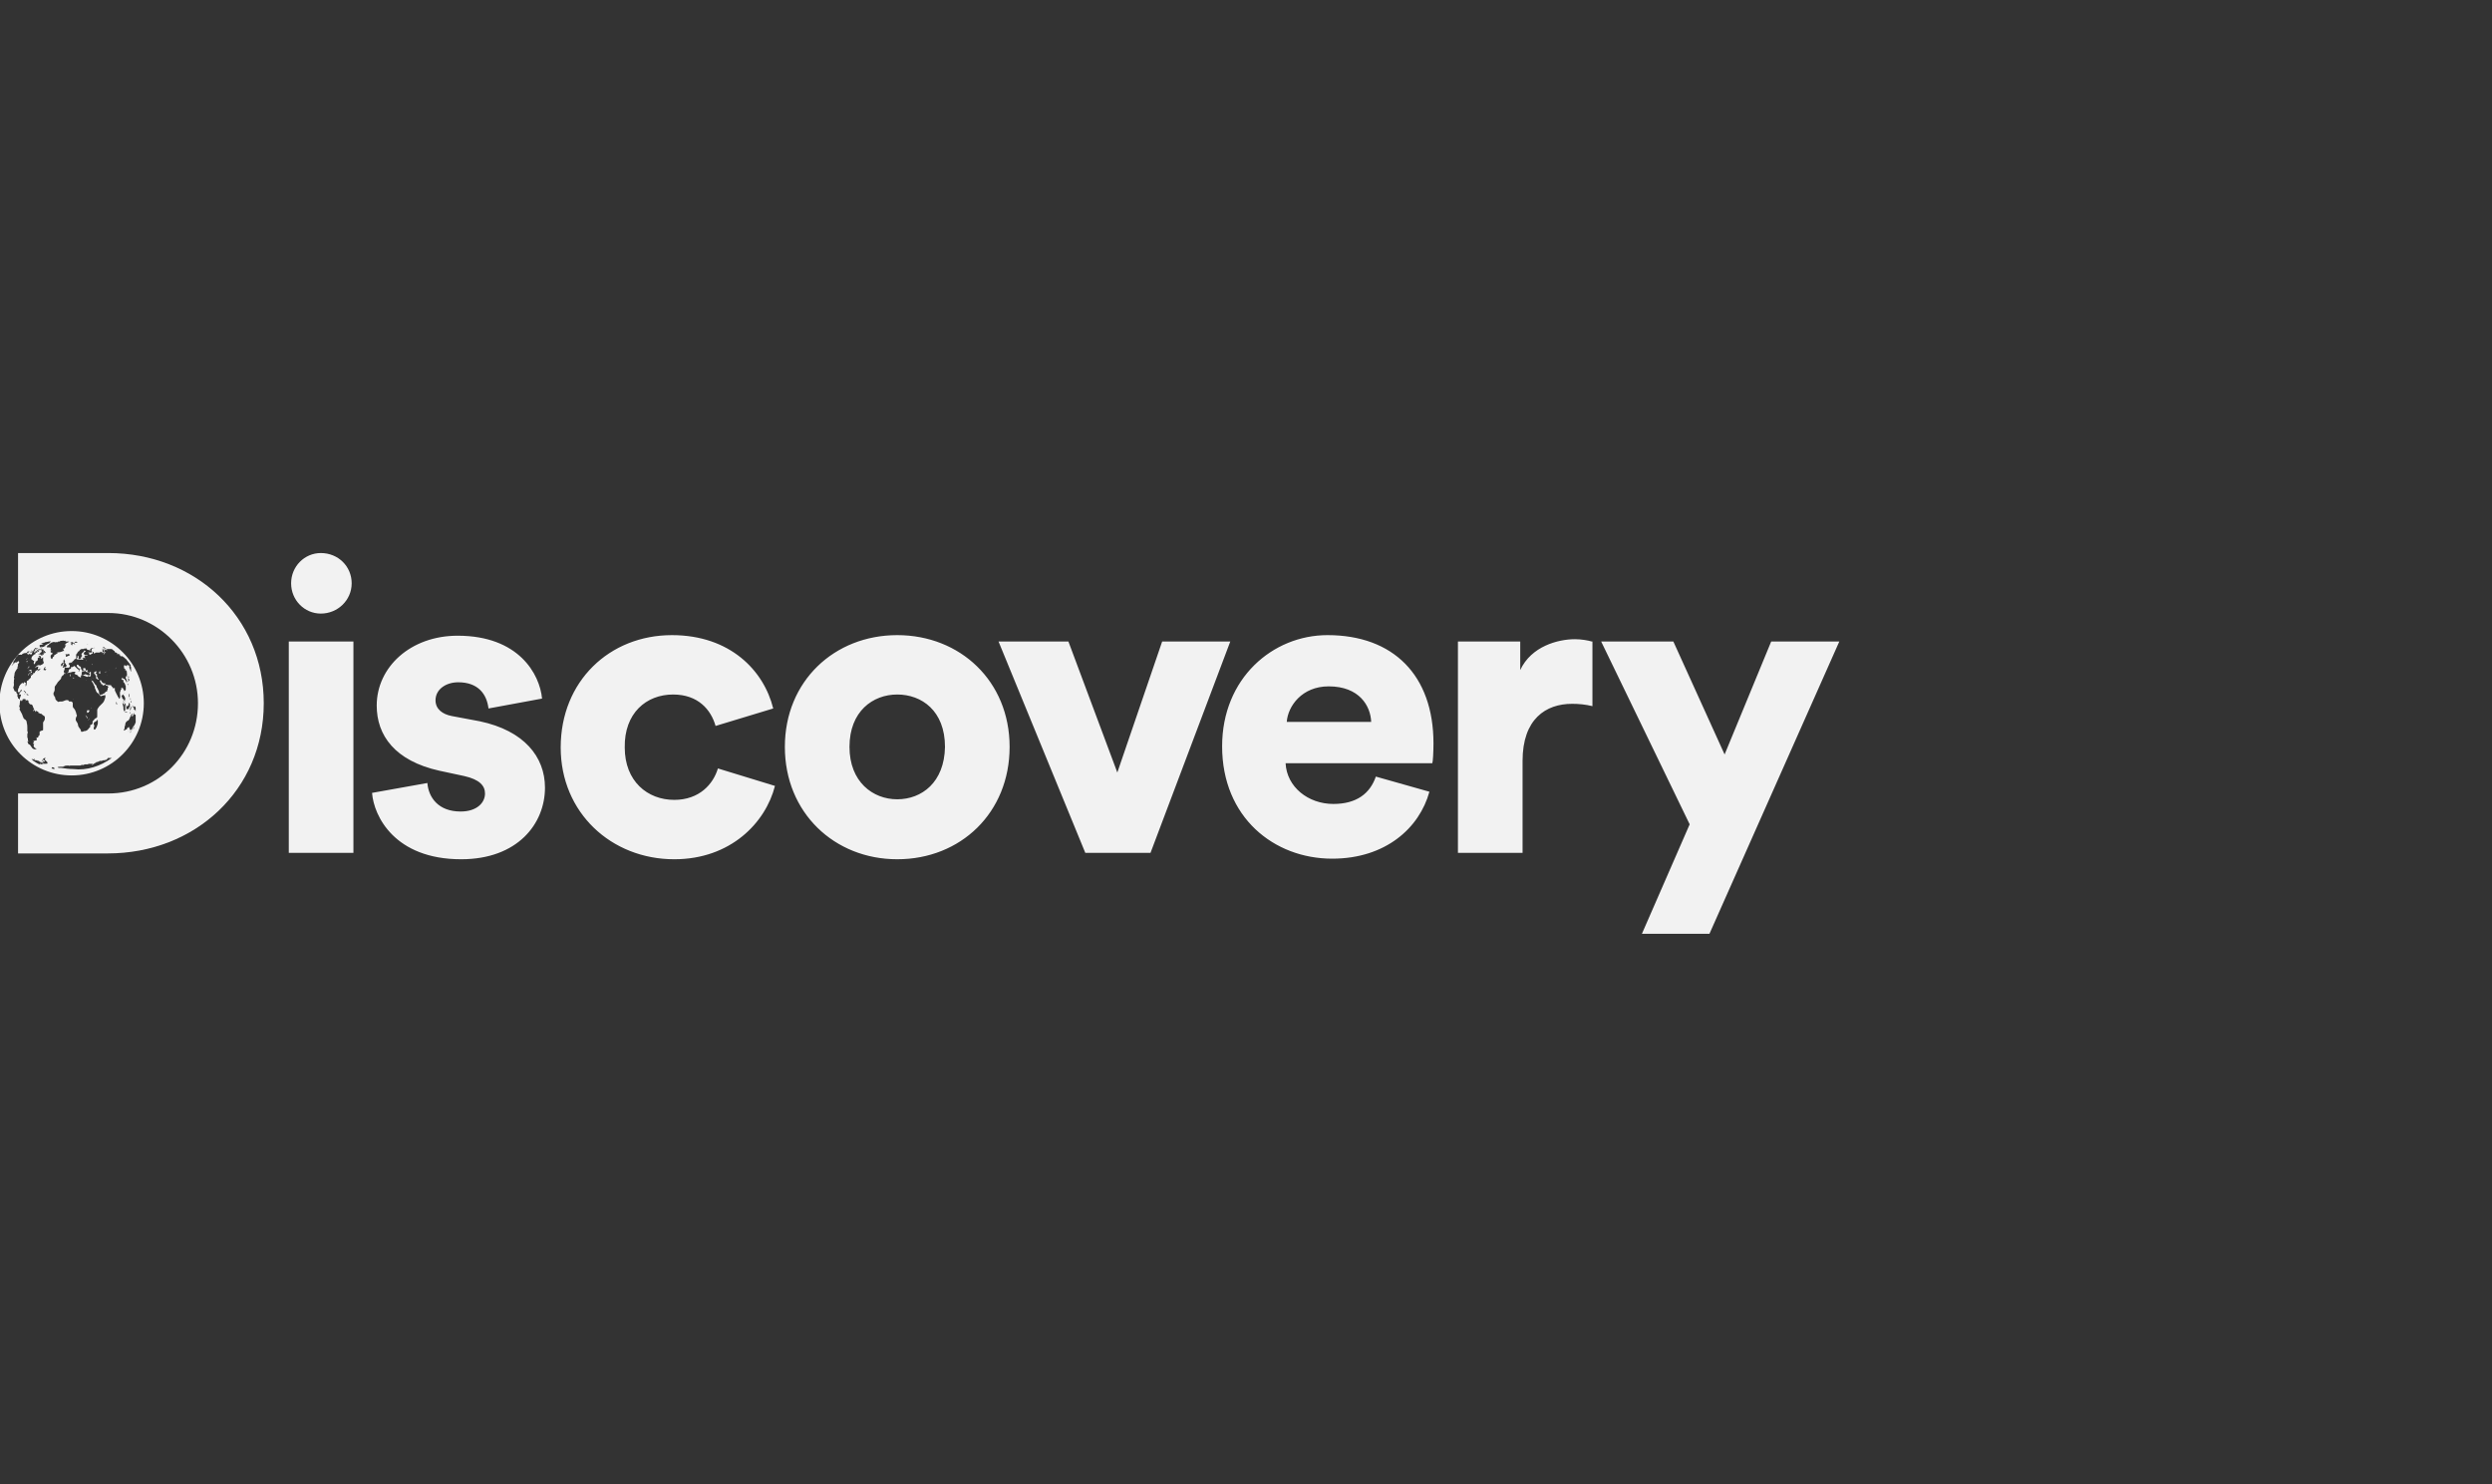 <?xml version="1.0" encoding="utf-8"?>
<!-- Generator: Adobe Illustrator 24.1.0, SVG Export Plug-In . SVG Version: 6.00 Build 0)  -->
<svg version="1.1" id="Layer_1" xmlns="http://www.w3.org/2000/svg" xmlns:xlink="http://www.w3.org/1999/xlink" x="0px" y="0px"
	 viewBox="0 0 428 255" style="enable-background:new 0 0 428 255;" xml:space="preserve">
<rect x="0" y="0" width="428" height="255" fill="#333333" stroke="none"/>
<style type="text/css">
	.st0{fill:#F2F2F2;}
</style>
<path class="st0" d="M50,100.2c0,2.9,2.3,5.2,5.1,5.2c2.9,0,5.3-2.3,5.3-5.2c0-2.9-2.3-5.2-5.3-5.2C52.3,95,50,97.3,50,100.2z
	 M60.7,110.2H49.6v36.3h11.1V110.2z M293.6,160.4l22.3-50.2h-11.7l-8,19.4l-8.8-19.4H275l15.2,31.4l-8.2,18.8H293.6z M273.4,110.2
	c-0.7-0.2-1.8-0.4-2.9-0.4c-2.9,0-7.5,1.2-9.4,5.3v-4.9h-10.7v36.3h11.1v-15.8c0-7.2,4-9.8,8.5-9.8c1.1,0,2.3,0.1,3.5,0.4V110.2z
	 M221,124c0.2-2.7,2.6-6.1,7.2-6.1c5.3,0,7.2,3.4,7.3,6.1H221z M236.3,133.4c-1,2.9-3.3,4.7-7.3,4.7c-4.3,0-8-2.9-8.2-7H246
	c0.1-0.2,0.2-1.9,0.2-3.4c0-11.7-6.9-18.6-18.2-18.6c-9.4,0-18.1,7.4-18.1,19.1c0,12.2,8.9,19.3,18.9,19.3c9.2,0,15-5.3,16.7-11.5
	L236.3,133.4z M211.3,110.2h-11.7l-7.7,22.5l-8.4-22.5h-12l14.9,36.3h11.2L211.3,110.2z M154.1,137.3c-4.2,0-8.2-3-8.2-9
	c0-6.1,4-9,8.2-9c4.2,0,8.2,2.8,8.2,9C162.2,134.4,158.3,137.3,154.1,137.3z M154.1,109.1c-10.8,0-19.3,7.9-19.3,19.2
	s8.5,19.3,19.3,19.3c10.9,0,19.3-8,19.3-19.3S164.9,109.1,154.1,109.1L154.1,109.1z M115.6,119.3c4.3,0,6.5,2.6,7.3,5.4l9.9-3
	c-1.6-6.5-7.4-12.6-17.4-12.6c-10.7,0-19.1,7.9-19.1,19.3c0,11.2,8.7,19.2,19.5,19.2c9.7,0,15.7-6.3,17.3-12.6l-9.8-3
	c-0.8,2.7-3.2,5.4-7.5,5.4c-4.6,0-8.5-3.2-8.5-9C107.2,122.5,111,119.3,115.6,119.3L115.6,119.3z M63.9,136.2
	c0.3,4,3.9,11.4,15.3,11.4c9.7,0,14.4-6.1,14.4-12.3c0-5.3-3.6-9.8-11.2-11.4l-4.8-0.9c-1.6-0.3-2.8-1.2-2.8-2.7
	c0-1.9,1.8-3.1,3.9-3.1c3.4,0,4.9,2,5.2,4.5l9.2-1.7c-0.4-4.2-4-10.8-14.5-10.8c-8.1,0-13.9,5.4-13.9,12c0,5.1,3.1,9.5,10.8,11.2
	l4.2,0.9c2.7,0.6,3.6,1.7,3.6,3c0,1.6-1.4,3.1-4.2,3.1c-3.8,0-5.5-2.4-5.7-4.9L63.9,136.2z"/>
<path class="st0" d="M14.7,122.8c0,0.1,0,0.2,0.1,0.3c0,0,0.1,0.1,0.1,0.2c0,0,0,0.1,0.1,0.1c0,0,0,0,0-0.2
	C14.8,123,14.7,122.9,14.7,122.8C14.7,122.6,14.7,122.5,14.7,122.8L14.7,122.8z M14.2,115.9c-0.1,0-0.1,0-0.1,0
	C14.1,116,14.1,116,14.2,115.9C14.2,116,14.3,116,14.2,115.9C14.3,116,14.3,115.9,14.2,115.9L14.2,115.9z M14.3,113.2
	c0.1,0,0.1-0.1,0-0.2c-0.1-0.1-0.1-0.1-0.1,0C14.1,113.1,14.2,113.2,14.3,113.2L14.3,113.2z M14.6,113.1c0,0,0-0.1,0-0.1
	c0-0.1-0.1-0.1-0.1,0c0,0,0,0,0,0C14.4,112.9,14.4,113,14.6,113.1C14.6,113.1,14.6,113.1,14.6,113.1L14.6,113.1z M17.2,115.6
	c0-0.1,0-0.1,0-0.1c0-0.1,0-0.1,0-0.1c0-0.1,0-0.1,0-0.1c-0.1,0-0.2,0.1-0.2,0.3c0,0.1,0,0.1,0.2,0.1c0.1,0,0.1,0,0.1,0
	C17.2,115.6,17.1,115.6,17.2,115.6L17.2,115.6z M15,121.9C15,121.8,15,121.8,15,121.9C15,121.8,14.9,121.8,15,121.9
	C14.9,121.9,14.9,121.9,15,121.9C14.9,121.9,14.9,121.9,15,121.9z M16.7,116.2C16.7,116.2,16.7,116.2,16.7,116.2
	c-0.1,0-0.1-0.1-0.1-0.1c0,0,0-0.1,0-0.1c0,0,0.1,0,0.1,0c0,0,0,0,0-0.1c-0.1-0.1-0.1-0.1-0.1,0c0,0,0,0,0,0c0,0,0-0.1,0-0.1
	c0,0-0.1-0.1-0.1-0.1c-0.1-0.1-0.1-0.1-0.1-0.1c0,0,0,0,0.1-0.1c0,0,0-0.1,0.1,0c0,0,0.1,0,0-0.1c0-0.1-0.2-0.1-0.3,0
	c-0.2,0.1-0.2,0.2-0.1,0.3c0,0.1,0.1,0.1,0.1,0.1c0,0,0.1,0.1,0.1,0.2c0.1,0.1,0.1,0.1,0.1,0.2c0,0.1,0,0.1,0,0.1c0,0.1,0,0.2,0,0.2
	c0.1,0.1,0.3,0.3,0.5,0.2C16.8,116.6,16.7,116.3,16.7,116.2C16.7,116.3,16.7,116.3,16.7,116.2L16.7,116.2z M14.7,116.3
	C14.7,116.3,14.7,116.3,14.7,116.3C14.7,116.3,14.8,116.3,14.7,116.3C14.8,116.3,14.8,116.3,14.7,116.3
	C14.8,116.3,14.8,116.3,14.7,116.3z M14.9,113.5C14.9,113.5,14.8,113.4,14.9,113.5c-0.1-0.1-0.1-0.1-0.1-0.1
	C14.8,113.5,14.9,113.6,14.9,113.5L14.9,113.5z M15.8,114C15.9,114,15.9,114,15.8,114C15.8,113.9,15.8,114,15.8,114c0,0,0,0.2,0,0.2
	C15.9,114.2,15.9,114.2,15.8,114C15.8,114.1,15.8,114.1,15.8,114L15.8,114z M15.9,116.4C15.9,116.4,15.9,116.4,15.9,116.4
	c0,0.1,0.1,0.1,0.1,0.1C16,116.5,16,116.5,15.9,116.4C16,116.4,15.9,116.4,15.9,116.4z M16.3,113.5
	C16.3,113.5,16.3,113.5,16.3,113.5C16.3,113.5,16.3,113.5,16.3,113.5C16.3,113.5,16.2,113.5,16.3,113.5
	C16.2,113.5,16.3,113.5,16.3,113.5z M15.7,116.3C15.7,116.3,15.7,116.3,15.7,116.3C15.7,116.4,15.7,116.4,15.7,116.3
	C15.8,116.3,15.7,116.3,15.7,116.3L15.7,116.3z M15.1,115.5c-0.1,0-0.1-0.1-0.1-0.1c0,0,0,0,0,0c0,0,0.1-0.1,0-0.1c0,0,0,0,0-0.1
	c0,0,0,0,0.1-0.1c0,0,0,0-0.1,0c0,0-0.1,0-0.1,0c0,0-0.1,0.1-0.2,0.1c-0.1,0-0.1,0.1-0.1,0.1c0,0,0.1,0,0.1,0c0,0,0.1,0,0,0
	c0,0,0,0-0.1,0c0,0-0.1,0-0.1,0c0,0-0.1,0-0.1,0c-0.1-0.1-0.1-0.1,0-0.1c0,0,0,0,0,0c-0.1,0-0.1,0-0.1,0c0-0.1-0.2,0-0.2,0.2
	c0,0,0,0.1,0,0c0,0-0.1,0.3-0.1,0.4c0,0.1,0.3,0.2,0.5,0.1c0.1-0.1,0.2-0.1,0.4,0c0.1,0.1,0.5,0.1,0.5,0.1
	C15.6,115.8,15.2,115.5,15.1,115.5L15.1,115.5z M19.9,112.6C19.9,112.6,19.9,112.6,19.9,112.6C19.8,112.5,19.8,112.5,19.9,112.6
	C19.8,112.5,19.8,112.5,19.9,112.6C19.8,112.6,19.9,112.6,19.9,112.6L19.9,112.6z M19.6,114.8C19.6,114.8,19.6,114.9,19.6,114.8
	C19.6,114.9,19.6,114.9,19.6,114.8C19.6,114.9,19.6,114.9,19.6,114.8L19.6,114.8z M19.2,114.9C19.1,114.9,19.1,114.9,19.2,114.9
	C19.2,114.9,19.2,115,19.2,114.9C19.2,115,19.2,114.9,19.2,114.9C19.2,114.9,19.2,114.9,19.2,114.9L19.2,114.9z M23.8,122.5
	C23.8,122.5,23.8,122.5,23.8,122.5C23.8,122.5,23.8,122.5,23.8,122.5C23.8,122.6,23.8,122.6,23.8,122.5
	C23.8,122.6,23.8,122.6,23.8,122.5z M23.7,122.7C23.7,122.6,23.7,122.7,23.7,122.7C23.7,122.7,23.7,122.7,23.7,122.7
	C23.7,122.7,23.7,122.6,23.7,122.7L23.7,122.7z M23.6,121.9C23.6,121.9,23.6,122,23.6,121.9C23.6,122,23.6,122,23.6,121.9
	C23.6,121.9,23.6,121.9,23.6,121.9L23.6,121.9z M23.6,122C23.6,122,23.6,122,23.6,122C23.6,122,23.6,122,23.6,122
	C23.6,122,23.6,122,23.6,122C23.6,122,23.6,122,23.6,122L23.6,122z M23.5,121.7C23.5,121.7,23.5,121.6,23.5,121.7
	C23.5,121.7,23.5,121.8,23.5,121.7C23.5,121.8,23.6,121.7,23.5,121.7L23.5,121.7z M23.5,121.5C23.5,121.5,23.5,121.5,23.5,121.5
	C23.5,121.5,23.5,121.6,23.5,121.5C23.5,121.6,23.5,121.6,23.5,121.5C23.5,121.5,23.5,121.5,23.5,121.5z M23.5,121.6
	C23.4,121.7,23.4,121.7,23.5,121.6c-0.1,0.1-0.1,0.1-0.1,0.1c0,0,0,0,0,0c0,0,0,0,0,0C23.4,121.7,23.5,121.6,23.5,121.6
	C23.5,121.5,23.5,121.6,23.5,121.6L23.5,121.6z M23.3,123.2C23.3,123.1,23.3,123.1,23.3,123.2C23.3,123.3,23.3,123.3,23.3,123.2
	C23.3,123.3,23.3,123.3,23.3,123.2L23.3,123.2z M23.3,122.2C23.3,122.2,23.3,122.2,23.3,122.2C23.3,122.2,23.3,122.2,23.3,122.2
	c0-0.1,0-0.1,0-0.1c0,0,0,0,0,0c0,0,0-0.1,0-0.1c0-0.1,0-0.1,0-0.2c0,0,0,0,0-0.1c0,0,0-0.1,0-0.1c0-0.1,0-0.1-0.1-0.2
	c0,0-0.1-0.1-0.1-0.1c0,0,0,0-0.1,0.1c-0.1,0.1-0.1,0.1-0.1,0.1c0,0,0-0.1,0-0.1c0,0,0-0.1,0-0.1c0,0-0.1,0-0.1,0c0,0,0,0,0,0
	c0,0,0,0,0,0c0,0,0,0,0,0.1c0,0,0,0,0,0c0,0,0,0,0,0c0,0,0,0,0,0c0,0,0,0,0,0.1c0,0,0,0,0,0c0,0,0,0,0,0c0,0,0,0,0.1,0
	c0,0,0.1,0.1,0.1,0.1c0,0,0,0.2,0,0.2c0,0,0,0,0,0c0,0,0,0,0,0.1c0,0,0,0,0,0c0,0,0,0,0.1,0c0,0.1,0.1,0,0.1,0c0,0,0-0.1,0-0.1
	C23.2,122,23.2,122,23.3,122.2C23.2,122.2,23.2,122.2,23.3,122.2L23.3,122.2z M22.8,122c0-0.1,0-0.1,0-0.1
	C22.9,121.9,22.9,121.9,22.8,122C22.8,121.9,22.8,122,22.8,122C22.8,122,22.8,122,22.8,122L22.8,122z M22.7,122.7
	C22.7,122.7,22.7,122.8,22.7,122.7C22.7,122.8,22.7,122.8,22.7,122.7C22.7,122.8,22.7,122.8,22.7,122.7
	C22.7,122.8,22.7,122.7,22.7,122.7L22.7,122.7z M23,122.5c0-0.2,0-0.2,0-0.1c0,0-0.1,0.2-0.1,0.4c0,0.1-0.1,0.2-0.1,0.2
	c0,0.1-0.1,0.1-0.1,0.1c0,0,0-0.1,0-0.1c-0.1-0.1-0.1-0.1,0-0.2c0-0.1,0-0.1,0-0.1c0,0,0,0,0-0.1c0,0,0,0,0,0c0,0-0.1,0-0.1,0
	c0,0-0.1,0,0,0c0,0,0,0.1,0,0.1c0,0-0.1,0.1-0.1,0.1c0,0,0,0.1,0,0.1c0,0,0,0.1,0,0.1c0,0,0,0,0,0.1c0,0,0,0,0,0c0,0,0-0.1,0-0.1
	c0,0-0.1,0-0.1,0.1c0,0,0,0,0,0c0,0-0.1,0.1-0.1,0.2c0,0,0,0,0,0c0,0,0,0,0,0.1c0,0,0,0,0,0c0,0,0,0,0,0c0-0.1,0,0-0.1,0.1
	c0,0.1-0.1,0.2-0.1,0.2c0,0-0.1,0.1-0.2,0.1c-0.1,0.1-0.1,0.1-0.2,0.2c0,0-0.1,0.1-0.1,0.1c0,0,0,0,0,0c0,0,0,0,0,0
	c0,0-0.1,0.3-0.1,0.4c0,0.1,0,0.1,0,0.1c0,0,0,0.1-0.1,0.2c0,0.1,0,0.2,0,0.2c0,0,0,0.1,0,0.1c0,0-0.1,0.2-0.1,0.3
	c0,0-0.1,0.1,0,0.1c0,0,0.1,0,0.2-0.1c0.1-0.1,0.1-0.1,0.2-0.1c0.1,0,0.1,0,0.1-0.1c0-0.1,0.1-0.2,0.3-0.3c0,0,0.1,0,0.1,0
	c0,0,0,0,0,0c0,0,0,0.2,0,0.2c0,0.1,0,0,0.1-0.1c0.1-0.1,0.1-0.1,0,0c-0.1,0.1-0.1,0.2,0,0.1c0-0.1,0,0,0,0.1c0,0,0,0.1,0,0
	c0,0,0,0,0,0.1c0,0.1,0,0.1,0,0.1c0,0,0,0,0,0c0,0,0,0,0.1,0c0-0.1,0-0.1,0,0c0,0,0,0,0.1,0c0-0.1,0.1-0.1,0.1-0.1c0,0,0,0,0.1-0.1
	c0-0.1,0.2-0.5,0.3-0.5c0,0,0.1-0.1,0.1-0.2c0,0,0.1-0.1,0.1-0.2c0-0.1,0.1-0.1,0.1-0.2c0,0,0-0.1,0-0.2c0-0.1,0-0.1,0-0.2
	c0-0.1,0-0.1,0-0.1c0,0,0,0,0-0.1c0,0,0-0.1,0-0.1c0-0.1,0-0.1,0-0.2c0,0,0-0.1,0-0.1c0,0,0-0.1,0-0.1c0,0,0-0.1,0-0.1
	c0-0.1,0-0.1,0-0.1C23,122.7,23,122.7,23,122.5L23,122.5z M23,124.8C23,124.8,23,124.8,23,124.8C23,124.9,23,124.9,23,124.8
	C23,124.8,23,124.8,23,124.8c-0.1,0-0.1-0.1,0-0.1c0,0,0-0.1,0-0.1c0,0,0,0,0,0c0,0,0,0.1,0,0.1c0,0,0,0.2-0.1,0.2c0,0,0,0.1,0,0.1
	c0,0,0,0.1,0,0.1c0,0,0,0,0,0.1c0,0,0,0.1,0,0.1c0,0,0.1-0.2,0.1-0.2c0,0,0,0,0-0.1C22.9,125,23,124.9,23,124.8L23,124.8z
	 M22.7,125.3C22.7,125.3,22.7,125.3,22.7,125.3C22.7,125.2,22.7,125.3,22.7,125.3c-0.1,0.2-0.2,0.3-0.2,0.3
	c-0.1,0.1-0.2,0.2-0.2,0.3c0,0,0,0,0,0c0,0,0.1-0.1,0.2-0.2c0-0.1,0.1-0.2,0.1-0.2c0,0,0,0,0,0c0,0,0-0.1,0.1-0.1
	C22.7,125.3,22.8,125.3,22.7,125.3L22.7,125.3z M22.1,125.6C22.1,125.6,22.1,125.6,22.1,125.6c-0.1,0.1-0.1,0.1-0.1,0.1
	c0,0.1,0,0.2,0,0.1c0,0,0,0,0,0c0,0,0,0,0-0.1C22.2,125.6,22.2,125.6,22.1,125.6L22.1,125.6z M22,125.2
	C21.9,125.2,21.9,125.2,22,125.2C21.9,125.2,22,125.2,22,125.2C22,125.2,22,125.2,22,125.2L22,125.2z M21.3,114.8
	C21.3,114.7,21.3,114.7,21.3,114.8C21.3,114.7,21.3,114.7,21.3,114.8C21.3,114.8,21.3,114.8,21.3,114.8
	C21.3,114.8,21.3,114.8,21.3,114.8z M22,114.6C21.9,114.6,21.9,114.5,22,114.6C21.9,114.5,21.9,114.5,22,114.6
	C21.9,114.6,21.9,114.6,22,114.6C22,114.6,22,114.6,22,114.6L22,114.6z M13.5,113.4C13.5,113.4,13.5,113.4,13.5,113.4
	C13.4,113.4,13.4,113.4,13.5,113.4C13.4,113.5,13.4,113.5,13.5,113.4L13.5,113.4z M13.1,113.6C13.1,113.6,13.1,113.6,13.1,113.6
	C13.1,113.5,13.1,113.5,13.1,113.6C13.1,113.5,13.1,113.5,13.1,113.6C13,113.6,13,113.6,13.1,113.6L13.1,113.6z M12.4,113.9
	C12.5,113.9,12.5,113.8,12.4,113.9c0.1-0.1,0.1-0.1,0-0.1C12.4,113.8,12.4,113.8,12.4,113.9L12.4,113.9z M12.3,113.8
	C12.3,113.8,12.3,113.8,12.3,113.8C12.3,113.9,12.3,113.9,12.3,113.8C12.4,113.8,12.4,113.8,12.3,113.8L12.3,113.8z M14.8,116.9
	C14.8,116.9,14.8,116.9,14.8,116.9C14.9,116.8,14.8,116.8,14.8,116.9C14.8,116.8,14.7,116.8,14.8,116.9
	C14.7,116.9,14.7,116.9,14.8,116.9L14.8,116.9z M13.9,116.8c0,0,0.1,0,0.1,0C14,116.8,14,116.8,13.9,116.8
	C13.9,116.8,13.8,116.8,13.9,116.8L13.9,116.8z M12.6,116.5c0.1,0,0.1,0.1,0.1,0.1c0,0,0,0,0-0.1c0-0.1,0-0.1-0.1-0.1
	c-0.1,0-0.2,0-0.2,0C12.4,116.4,12.5,116.4,12.6,116.5L12.6,116.5z M12.1,115.8C12.1,115.8,12.1,115.8,12.1,115.8c0-0.2,0-0.2,0-0.1
	C12,115.7,12,115.8,12.1,115.8L12.1,115.8z M12,116.1c0,0.1,0,0.1,0,0.1c0.1,0,0.1-0.1,0.1-0.2c0-0.1,0-0.2-0.1-0.1
	C12,115.9,12,116,12,116.1L12,116.1z M11.4,116.1C11.4,116.2,11.4,116.2,11.4,116.1C11.5,116.1,11.5,116.1,11.4,116.1
	C11.4,116.1,11.4,116.1,11.4,116.1L11.4,116.1z M20.9,119.6c0,0.1,0.1,0.2,0.1,0.3c0,0.1,0.1,0.2,0.1,0.4c0,0.2,0.1,0.3,0.1,0.3
	c0,0,0.2,0.3,0.2,0.3c0,0.2,0.1,0.5,0.2,0.5c0,0,0,0,0-0.1c0-0.1,0-0.1,0-0.2c0-0.1-0.1-0.3-0.2-0.3c0,0-0.1,0-0.1-0.1
	c0,0,0-0.1-0.1-0.2c-0.1-0.1-0.1-0.1-0.1-0.4c0-0.2,0-0.3,0-0.2c0,0,0,0.1,0,0.1c0,0,0.1,0.1,0.1,0.1c0.1,0.1,0.1,0.1,0.1,0.2
	c0,0,0,0.1,0.1,0.1c0,0.1,0,0.1,0,0.1c0,0,0.1-0.1,0-0.2c0,0,0,0,0,0c0,0,0,0,0.1-0.1c0-0.1,0-0.1,0-0.3c-0.1-0.2-0.1-0.3-0.3-0.5
	c-0.1-0.2-0.2-0.3-0.1-0.5c0-0.1,0.1-0.2,0.1-0.1c0,0,0,0.1,0.1,0.1c0,0,0,0,0,0c-0.1,0-0.1,0.2,0,0.2c0,0,0.1,0,0.1-0.1
	c0-0.1,0-0.1,0-0.1c-0.1-0.1-0.1-0.2,0-0.2c0,0,0.1-0.1,0-0.1c0,0,0,0,0,0c0,0.1,0.1,0,0.2-0.1c0-0.1,0-0.2,0-0.3c0,0,0,0,0-0.1
	c0,0,0-0.1,0-0.1c0-0.2,0-0.3-0.1-0.3c0,0,0,0,0,0c0,0,0,0,0,0c0,0,0-0.2-0.1-0.3c-0.1-0.2-0.1-0.2-0.2-0.2c0,0,0-0.2,0-0.3
	c0,0,0-0.1,0-0.1c0,0-0.1,0-0.1,0c0,0.1,0,0-0.1,0c0,0,0-0.1-0.1-0.1c0,0-0.1-0.1,0-0.1c0,0,0-0.1,0.1-0.1c0-0.1,0-0.1,0.1-0.1
	c0,0,0,0,0,0.1c0,0.1,0,0.1,0.1,0.1c0,0,0,0,0.1,0c0.1,0,0.1,0,0.1,0.1c0,0.1,0,0.1,0.1,0.1c0,0,0.1,0.1,0.1,0.1
	c0,0,0.1,0.2,0.1,0.3c0,0,0,0,0.1,0c0,0,0,0,0-0.2c0-0.1-0.1-0.2-0.1-0.3c-0.1-0.1-0.1-0.2-0.1-0.2c0,0,0-0.1,0-0.2c0,0,0-0.1,0-0.1
	c0-0.1,0-0.1,0.1,0c0.1,0.1,0.1,0,0.1-0.4c0-0.3,0-0.3-0.1-0.4c0-0.1-0.1-0.2-0.1-0.2c0-0.2-0.2-0.4-0.2-0.3c0,0,0,0.1,0,0
	c0-0.1,0-0.1,0,0c0,0,0,0,0,0c0,0,0-0.1-0.1-0.1c0,0,0,0,0,0c0,0,0,0,0-0.1c0,0,0-0.1,0-0.1c0-0.3-0.1-0.3,0.1-0.3c0,0,0.1,0,0.1,0
	c0,0,0.1,0,0.1,0.1c0,0,0,0,0.1,0c0,0,0,0,0.1,0c0,0,0,0,0,0c0,0,0,0,0-0.1c0-0.1,0-0.1,0.1-0.1c0,0,0.1,0,0.1,0.1
	c0,0.1,0.1,0.1,0.1,0c0,0,0,0,0,0c0,0,0,0,0,0c0,0,0-0.1,0-0.1c0,0,0.1,0.2,0.1,0.2c0,0,0,0.1,0,0.1c0,0,0,0.1,0,0.1
	c0,0,0,0.2,0.1,0.3c0,0.1,0.1,0.2,0.1,0.3c0,0.1,0.1,0.2,0.1,0.2c0,0.1,0-0.1,0-0.1c0,0,0-0.1,0-0.1c0,0,0,0,0-0.1c0,0,0-0.1,0-0.1
	c0,0,0,0,0-0.1c0-0.1,0-0.1,0-0.1c0,0,0,0,0,0c0,0,0,0,0,0c0,0,0,0,0-0.1c0,0,0-0.1,0-0.1c0,0,0,0-0.1-0.1c0-0.1,0-0.1,0-0.1
	c0,0,0,0,0,0c0,0,0,0,0,0c0,0,0,0,0,0c0,0,0,0,0.1,0c0,0,0,0,0,0c-0.2-0.4-0.5-0.7-0.8-1.1c0,0,0,0,0,0c0,0,0,0,0,0c0,0,0,0,0,0
	c0,0,0,0,0,0c0,0,0,0,0,0c0,0,0,0,0,0c0,0,0-0.1-0.1-0.1c0,0-0.1,0-0.1-0.1c-0.1-0.1-0.1,0-0.1-0.1c-0.1-0.1-0.2-0.1-0.2-0.1
	c0,0,0,0,0,0c0,0,0-0.1-0.1-0.1c0,0-0.1,0-0.1-0.1c0,0,0,0-0.1,0c0,0,0,0,0,0.1c0,0.1,0,0.1,0,0c0,0,0,0,0,0c0,0,0,0,0,0
	c0,0-0.1,0-0.1-0.1c-0.1,0-0.1,0-0.1,0c0,0,0,0-0.1-0.1c0-0.1,0-0.1,0-0.1c0,0,0-0.1-0.1-0.1c0,0,0,0,0,0c0,0,0,0,0,0
	c0,0-0.1-0.1-0.1-0.1c-0.1,0-0.1,0-0.1,0c0,0,0,0-0.1,0c-0.1,0-0.1,0-0.1-0.1c0,0-0.1-0.1-0.2-0.1c-0.1,0-0.2-0.1-0.2-0.1
	c-0.1,0-0.1,0-0.1,0c0,0,0,0,0,0c-0.1,0-0.1,0-0.1,0c0,0,0.1,0,0.1,0c0,0,0.1,0,0.1,0c0,0,0,0,0-0.1c0,0,0,0,0,0c0,0,0,0-0.1-0.1
	c0,0-0.1,0-0.1-0.1c-0.1,0-0.2-0.1-0.2-0.1c0-0.1-0.1-0.1-0.2-0.1c0,0,0,0,0,0c0,0,0,0,0,0c0,0,0,0,0,0c0,0,0,0-0.1,0
	c-0.2,0-0.5,0-0.5,0c0,0,0,0,0,0l0.1,0c0,0,0,0-0.1,0c-0.1,0-0.2,0-0.2,0c0,0,0.1,0.1,0.1,0.2c0.1,0,0.1,0,0,0c0,0-0.1,0-0.1,0
	c0,0-0.1-0.1-0.2-0.1c-0.1,0-0.1,0,0,0c0.1,0.1,0.1,0.1,0,0c-0.1,0-0.1,0,0,0.1c0,0,0,0,0,0c-0.1,0-0.1,0-0.1-0.1c0,0,0-0.1-0.1-0.1
	c0,0,0,0,0,0c0,0,0,0.1,0,0.1c0,0,0,0,0,0c0,0,0,0,0,0.1c0,0,0.1,0.1,0,0.1c0,0.1,0,0.1,0.1,0.2c0.1,0,0.2,0.1,0.2,0.2c0,0,0,0,0,0
	c0-0.1-0.1-0.1-0.2-0.1c0,0,0,0,0,0.1c0,0.1,0,0.1,0,0.1c-0.1,0.1-0.2,0.1-0.3,0c0,0,0,0,0.1,0c0.1,0,0.1,0,0.1-0.1
	c0-0.1,0-0.1,0-0.2c0,0-0.1-0.1-0.1-0.2c0-0.1,0-0.1-0.1-0.2c0,0,0,0,0-0.1c0-0.1,0-0.1-0.1-0.1c0,0-0.1,0,0,0c0,0,0,0,0,0
	c0,0,0,0,0,0c0,0,0,0,0,0c0,0,0,0,0,0.1c0,0,0,0.1,0,0.1c0,0,0,0,0,0.1c0,0,0,0,0,0.1c0,0,0,0.1,0,0.1c0,0,0,0,0.1,0.1
	c0.2,0.1,0.1,0.2-0.1,0.1c-0.1-0.1-0.2-0.1-0.3-0.1c-0.1,0-0.2-0.1-0.2-0.1c0,0,0,0,0,0c0.1,0.1,0.1,0.1,0.1,0.2c0,0,0,0-0.1,0
	c0,0-0.1,0-0.2,0c-0.1,0-0.2,0-0.2,0c0,0,0,0-0.1,0c0,0-0.1,0-0.1,0c-0.1,0-0.2,0.1-0.2,0.1c0,0.1-0.1,0.1-0.2,0c0,0,0-0.1,0-0.1
	c0,0,0-0.1,0-0.1c-0.1,0-0.2,0-0.2,0c0,0,0,0.1,0,0.1c0,0,0,0.1,0,0.1c0.1,0.1,0,0.1-0.1,0.1c0,0-0.1,0-0.1,0
	c-0.1,0.1-0.1,0.1,0,0.1c0,0.1,0,0.1-0.1,0c-0.1,0-0.1,0-0.2-0.1c0,0-0.1,0,0,0c0,0,0,0.1,0.1,0.1c0.1,0,0.1,0.1,0,0.1
	c-0.1,0-0.2-0.1-0.2-0.2c0,0,0-0.1,0-0.1c0,0,0-0.1-0.1-0.1c-0.1-0.1,0-0.1,0.2,0c0.2,0,0.2,0,0.3,0c0,0,0.1-0.1,0.1-0.1
	c0,0-0.1-0.1-0.2-0.2c-0.2-0.1-0.3-0.1-0.6-0.2c-0.1,0-0.1,0-0.1-0.1c0.1,0,0,0,0-0.1c0,0-0.1,0-0.1,0c0,0,0,0,0,0c0,0,0,0,0,0
	c0,0-0.1,0-0.1,0c0,0-0.1,0-0.1,0.1c0,0,0,0,0,0c0,0,0-0.1,0-0.1c0,0,0,0-0.1,0c0,0-0.1,0.1-0.1,0.1c0,0,0,0-0.1,0c0,0-0.1,0-0.1,0
	c0,0-0.1,0-0.1,0c-0.1,0-0.1,0-0.1,0c0,0,0,0,0,0c0,0-0.1,0-0.1,0c0,0-0.1,0,0,0c0.1,0.1,0,0.1-0.1,0c0,0,0,0,0,0c0,0,0,0,0,0
	c0,0,0,0,0,0c0,0,0.1,0,0.1,0c0.1,0,0,0-0.1,0.1c-0.1,0.1-0.2,0.2-0.2,0.2c0,0.1-0.1,0.1-0.1,0.1c0,0,0,0,0,0c0,0,0,0,0,0
	c0,0-0.1,0-0.1,0.1c0,0-0.1,0.1-0.1,0.1c0,0,0,0,0,0c0,0,0,0.1,0,0.1c0,0-0.1,0-0.1,0.1c-0.1,0.1-0.2,0.2-0.1,0.3c0,0,0,0.1,0,0.1
	c0,0,0,0,0,0c0.1,0,0.1,0,0,0c-0.1,0.1,0,0.1,0.1,0.1c0.1,0,0.1,0,0.2-0.1c0.1,0,0.1-0.1,0.1-0.1c0,0,0,0,0,0c0,0,0,0.1,0,0.1
	c0,0,0,0.1,0,0.1c0,0,0,0,0,0.1c0,0,0,0.1,0,0.1c0,0,0,0.1,0,0.1c0,0,0,0.1,0,0.1c0,0.1,0.1,0.1,0.1,0c0,0,0,0,0.1,0
	c0.1,0,0.2-0.1,0.2-0.2c0-0.1,0-0.1,0.1-0.2c0,0,0.1-0.1,0.1-0.1c0,0,0-0.1,0-0.1c0,0-0.1-0.1-0.1-0.1c0,0,0,0,0-0.1
	c0-0.1,0.1-0.2,0.2-0.3c0.1-0.1,0.2-0.1,0.2-0.2c0-0.1,0.1-0.2,0.2-0.1c0.1,0,0.2,0.1,0.1,0.1c-0.3,0.2-0.3,0.3-0.3,0.3
	c0,0,0,0.1,0,0.1c0,0.1,0.1,0.2,0.3,0.2c0.1,0,0.2,0,0.2,0c0.1,0,0.2,0,0.1,0.1c0,0-0.1,0-0.2,0c-0.2,0-0.3,0-0.3,0.1
	c0,0,0,0.1,0.1,0.1c0,0,0,0,0,0.1c0,0.1,0,0.1-0.1,0.1c-0.1-0.1-0.2,0-0.2,0.2c0,0.1,0,0.1,0,0.1c0,0-0.1,0-0.1,0c0,0.1-0.1,0-0.2,0
	c0,0-0.1,0-0.2,0c-0.1,0-0.2,0.1-0.2,0c0,0-0.1,0-0.2,0c-0.2,0-0.2-0.1-0.2-0.2c0,0,0-0.1,0.1-0.1c0,0,0.1,0,0-0.1c0,0,0-0.1,0-0.1
	c0-0.1-0.1,0-0.1,0c0,0-0.1,0-0.1,0c0,0,0,0,0,0.1c0,0.3,0,0.3-0.1,0.3c-0.2,0-0.2,0-0.2,0.1c0,0.1,0,0.1,0,0c0,0,0,0-0.1,0.1
	c0,0.1-0.1,0.1-0.2,0.2c0,0-0.1,0.1-0.1,0.1c0,0-0.1,0.1-0.1,0.1c-0.1,0.1-0.1,0.1-0.1,0c0,0-0.1,0-0.1,0c0,0.1,0,0.1-0.1,0.1
	c-0.1,0-0.2,0-0.2,0.1c0,0,0,0.1,0,0.1c0.1,0,0.2,0.2,0.2,0.3c0,0.1,0,0.2-0.1,0.2c0,0.1,0,0.1-0.3,0.1c-0.1,0-0.3,0-0.3,0
	c0,0-0.1,0-0.1,0c-0.1,0-0.1,0.1-0.1,0.2c0,0.1,0,0.2-0.1,0.3c0,0.1-0.1,0.1,0,0.2c0,0,0,0.1,0,0.1c0,0.1,0,0.1,0.1,0.1
	c0.1,0,0.1,0,0.1,0.1c0,0.1,0.1,0.1,0.1,0c0,0,0.1,0,0.2,0c0.1,0,0.1,0,0.1-0.1c0,0,0-0.1,0.1-0.1c0.1,0,0.1-0.2,0.1-0.3
	c0-0.1,0.1-0.3,0.3-0.3c0.1,0,0.1-0.1,0.1-0.2c0-0.1,0.1-0.2,0.2-0.1c0,0,0.1,0,0.2-0.1c0.1-0.1,0.2-0.1,0.2-0.1
	c0,0,0.1,0.1,0.2,0.2c0.1,0.1,0.2,0.2,0.3,0.3c0.2,0.1,0.3,0.2,0.2,0.4c0,0.1,0,0.1,0.1,0c0.1-0.1,0.1-0.1,0-0.2c0,0,0-0.1,0-0.1
	c0,0,0.1,0,0.1,0c0,0,0.1,0,0.1,0c0,0-0.2-0.2-0.2-0.2c0,0,0,0,0,0c0,0,0,0-0.1,0c0,0-0.1-0.1-0.2-0.2c-0.1-0.1-0.1-0.2-0.1-0.2
	c0,0,0,0,0-0.1c0-0.1,0.1-0.2,0.1-0.1c0,0,0,0,0.1,0c0,0,0.1,0,0.1,0.1c0,0.1,0.1,0.1,0.1,0.1c0,0,0.1,0.1,0.2,0.1
	c0.1,0.1,0.1,0.1,0.1,0.2c0,0.1,0,0.2,0.1,0.3c0.1,0.1,0.1,0.2,0.1,0.2c0,0,0.1,0.2,0.2,0.2c0,0,0,0,0-0.1c0,0,0-0.1,0.1-0.1
	c0.1-0.1,0.1-0.2-0.1-0.1c0,0,0,0,0-0.1c0,0,0-0.1,0-0.1c-0.1,0,0-0.1,0-0.1c0,0,0.1,0,0.1,0c0.1-0.1,0.3,0,0.3,0.1c0,0,0,0.1,0,0.1
	c0,0,0,0,0,0.1c0,0.1,0,0.1,0,0.1c0,0,0,0,0,0.1c0,0,0,0.1,0.1,0.1c0,0,0.1,0.1,0.2,0.1c0.1,0,0.1,0,0.1,0c0-0.1,0.1-0.1,0.1,0
	c0.1,0.1,0.2,0.1,0.2,0c0,0,0.1,0,0.1-0.1c0,0,0.1,0,0.1,0c0,0.1,0,0.1,0,0.2c0,0.1,0,0.3,0,0.4c-0.1,0.3-0.2,0.3-0.3,0.2
	c-0.1-0.1-0.1-0.1-0.2,0c-0.1,0.1-0.2,0.1-0.3,0c-0.1,0-0.2-0.1-0.3-0.1c-0.1,0-0.2-0.1-0.2-0.1c0,0,0,0-0.1-0.1
	c-0.1,0-0.3,0.1-0.3,0.2c0,0,0,0.1,0,0.2c0,0.1-0.1,0.1-0.2,0c-0.1,0-0.2-0.1-0.2-0.1c0,0-0.1,0-0.1-0.1c0-0.1-0.3-0.2-0.3-0.2
	c0,0-0.3-0.1-0.3-0.2c0,0,0-0.1,0.1-0.1c0.1-0.1,0.1-0.1,0-0.1c0-0.1,0-0.1,0-0.1c0-0.1,0-0.1,0,0c0,0-0.1,0-0.1,0c0,0,0,0-0.1,0
	c-0.1,0-0.3,0-0.5,0.1c-0.2,0-0.6,0.1-0.7,0.2c0,0-0.4,0-0.4,0c0-0.1-0.1,0-0.1,0.1c0,0.1-0.1,0.2-0.2,0.2c-0.1,0.1-0.3,0.3-0.3,0.5
	c0,0.1-0.1,0.2-0.3,0.4c-0.1,0.1-0.4,0.4-0.4,0.5c0,0,0,0.1-0.1,0.1c0,0.1-0.1,0.2-0.2,0.3c-0.1,0.2-0.1,0.2-0.1,0.3
	c0,0.1,0,0.2,0,0.4c0,0.1-0.1,0.4-0.2,0.5c0,0,0,0,0,0.1c0,0.1,0,0.1,0,0.2c0,0.1,0,0.1,0,0.1c0,0,0.1,0,0.1,0.1c0,0,0,0.1,0.1,0.2
	c0.1,0.1,0.1,0.2,0.1,0.3c0,0.2,0.3,0.4,0.4,0.5c0.1,0.1,0.1,0.1,0.4,0c0.1,0,0.2,0,0.3,0c0.1,0,0.2,0,0.4-0.1
	c0.2-0.1,0.5-0.2,0.7-0.1c0.1,0,0.1,0.1,0.1,0.1c0,0.1,0.1,0.1,0.3,0.1c0.2,0,0.2,0,0.3,0.1c0.1,0.1,0.1,0.1,0.1,0.2
	c0,0,0,0.2,0,0.3c0,0.1,0,0.2,0,0.2c0,0.1,0,0.2,0.2,0.4c0.2,0.2,0.3,0.5,0.4,0.8c0,0.1,0,0.2,0.1,0.3c0,0.1,0,0.2,0,0.2
	c-0.1,0.1-0.2,0.4-0.2,0.6c0,0.2,0.2,0.4,0.3,0.6c0,0,0.1,0.2,0.1,0.3c0,0.2,0.1,0.4,0.2,0.5c0.1,0.1,0.3,0.4,0.3,0.5
	c0,0.1,0,0.2,0.1,0.2c0.1,0,0.1,0,0.1,0c0,0,0.2,0,0.3-0.1c0.3,0,0.6-0.1,0.8-0.4c0.1-0.1,0.1-0.2,0.2-0.2c0.1-0.1,0.1-0.1,0.1-0.3
	c0-0.2,0-0.2,0.2-0.2c0.1-0.1,0.1-0.1,0.2-0.2c0-0.1,0-0.2,0-0.3c0-0.1,0-0.1,0.1-0.2c0,0,0.1-0.1,0.2-0.2c0-0.1,0.1-0.1,0.2-0.2
	c0.1,0,0.1-0.1,0.2-0.1c0.1-0.1,0.1-0.1,0.1-0.4c0-0.2,0-0.3,0-0.4c0,0,0-0.1,0-0.2c0-0.1,0-0.2,0-0.3c0-0.1,0-0.1,0.1-0.3
	c0.1-0.1,0.2-0.3,0.2-0.3c0.1-0.1,0.2-0.2,0.3-0.3c0.1-0.1,0.2-0.2,0.3-0.3c0.2-0.2,0.3-0.4,0.4-0.7c0-0.1,0.1-0.3,0.1-0.3
	c0,0,0-0.1,0-0.2c0-0.2,0-0.2-0.1-0.2c0,0-0.2,0.1-0.4,0.1c-0.1,0-0.2,0.1-0.3,0.1c0,0-0.1-0.1-0.1-0.1c-0.1-0.1-0.1-0.1-0.1-0.1
	c0,0-0.2-0.3-0.4-0.4c-0.1-0.1-0.1-0.1-0.2-0.3c0-0.1-0.1-0.2-0.1-0.3c-0.1-0.1-0.1-0.1-0.1-0.3c0-0.1-0.1-0.2-0.1-0.3
	c-0.1-0.1-0.1-0.1-0.1-0.2c0,0-0.1-0.1-0.1-0.2c-0.1-0.1-0.1-0.2-0.2-0.3c0-0.1-0.1-0.2-0.1-0.3c0-0.1-0.1-0.1-0.1-0.1
	c0,0,0.1,0.1,0.1,0.1c0.1,0.2,0.2,0.2,0.2,0.1c0-0.1,0-0.1,0,0c0,0,0.1,0.2,0.2,0.3c0.1,0.1,0.1,0.2,0.2,0.3c0,0,0,0.1,0.1,0.1
	c0.1,0.1,0.2,0.2,0.2,0.4c0,0.1,0.1,0.1,0.1,0.2c0.1,0.1,0.1,0.1,0.1,0.2c0,0,0.1,0.1,0.1,0.2c0.1,0.1,0.1,0.2,0.1,0.3
	c0,0.2,0.1,0.5,0.2,0.5c0,0,0.1,0,0.1,0c0,0,0.1-0.1,0.1-0.1c0,0,0.1,0,0.1,0c0,0,0.1,0,0.1,0c0,0,0,0,0.1-0.1c0,0,0.1-0.1,0.2-0.1
	c0.1,0,0.1-0.1,0.2-0.2c0-0.1,0.1-0.1,0.2-0.1c0.1,0,0.1-0.1,0.1-0.1c0,0,0-0.1,0-0.1c0,0,0.1,0,0,0c0,0,0-0.1,0.1-0.1
	c0,0,0-0.1,0-0.1c0,0,0-0.2,0-0.2c0,0,0-0.1,0.1-0.1c0-0.1,0-0.1,0-0.1c0,0,0-0.1-0.1-0.1c0-0.1-0.1-0.1-0.2-0.1
	c-0.1,0-0.1-0.1-0.2-0.2c0,0,0-0.1,0-0.1c0,0.1,0,0.1-0.1,0.1c-0.1,0.2-0.4,0.2-0.4,0c0-0.1-0.1-0.2-0.1,0c0,0.1,0,0.1-0.1-0.1
	c0-0.1-0.1-0.2-0.1-0.2c0,0-0.1-0.1-0.1-0.2c-0.1-0.2-0.1-0.2,0-0.2c0.1-0.1,0.2,0,0.2,0.1c0.1,0.2,0.3,0.4,0.5,0.4c0,0,0.1,0,0.1,0
	c0,0,0,0,0,0c0-0.1,0-0.1,0.1,0.1c0,0.1,0.1,0.1,0.1,0.1c0.2,0.1,0.5,0.1,0.8,0.1c0,0,0.1,0,0.1,0.1c0.1,0.2,0.3,0.3,0.3,0.3
	c0,0,0,0,0,0c0,0,0,0,0,0c-0.1,0,0,0,0,0.1c0.1,0.1,0.2,0.1,0.2,0c0-0.1,0-0.1,0.1,0c0,0.1,0.1,0.1,0,0.2c0,0.3,0.2,0.5,0.3,0.8
	c0.1,0.1,0.1,0.2,0.1,0.2c0,0,0.1,0.1,0.1,0.2c0.1,0.1,0.1,0.2,0.2,0.3c0.1,0.2,0.1,0.2,0.2,0c0.1-0.2,0-0.5,0-0.7
	c0-0.2,0-0.2,0-0.2c0,0,0,0,0-0.1c0,0,0,0,0,0c0,0,0.1-0.1,0.1-0.3c0-0.1,0-0.1,0.1-0.1c0,0,0.1-0.1,0-0.2c0,0,0-0.1,0-0.1
	c0,0,0.1,0,0.1,0c0,0,0.1,0,0.1,0c0,0,0,0,0-0.1c0-0.1,0,0,0.1,0.1c0,0.1,0.1,0.2,0.1,0.2c0,0,0.1,0.1,0.1,0.1c0,0,0,0.1,0,0.1
	c0,0,0.1,0.2,0.1,0.3c0,0.1,0,0.1,0,0.1C20.8,119.6,20.8,119.6,20.9,119.6c-0.1-0.1-0.1-0.1-0.1-0.2
	C20.9,119.5,20.9,119.5,20.9,119.6L20.9,119.6z M20,120.7c-0.1-0.2-0.1-0.2-0.1-0.1c0,0.1,0.1,0.3,0.1,0.4c0,0,0,0,0.1,0
	C20.1,120.9,20.1,120.8,20,120.7L20,120.7z M18.5,129.4C18.5,129.4,18.5,129.4,18.5,129.4C18.6,129.4,18.5,129.4,18.5,129.4
	C18.5,129.4,18.5,129.4,18.5,129.4L18.5,129.4z M17.4,120.2C17.4,120.2,17.5,120.2,17.4,120.2C17.5,120.2,17.5,120.1,17.4,120.2
	C17.4,120.1,17.4,120.2,17.4,120.2L17.4,120.2z M17.3,124.7C17.3,124.7,17.3,124.7,17.3,124.7C17.3,124.7,17.3,124.6,17.3,124.7
	C17.3,124.6,17.3,124.7,17.3,124.7C17.3,124.7,17.3,124.7,17.3,124.7L17.3,124.7z M17.2,128.4C17.2,128.5,17.2,128.5,17.2,128.4
	C17.3,128.4,17.3,128.4,17.2,128.4C17.2,128.4,17.2,128.4,17.2,128.4L17.2,128.4z M16.2,124.8c-0.1,0.1-0.1,0.1-0.1,0.3
	c0,0.2,0.1,0.3,0.2,0.2c0.1,0,0.1,0,0.1-0.1c0.2-0.2,0.3-0.6,0.4-0.9c0,0,0-0.1,0-0.1c0,0,0-0.1,0-0.1c0-0.1,0-0.1,0-0.1
	c0,0,0,0,0-0.1c0-0.1,0-0.3-0.1-0.3c0,0,0,0,0,0c0,0,0,0.1,0,0.1c0,0,0,0.1-0.1,0.1c0,0-0.1,0.1-0.1,0.1c0,0-0.1,0.1-0.2,0.1
	c-0.2,0.1-0.2,0.2-0.2,0.4C16.2,124.6,16.2,124.7,16.2,124.8L16.2,124.8z M11.8,131.6C11.8,131.6,11.8,131.5,11.8,131.6
	C11.8,131.5,11.8,131.5,11.8,131.6C11.8,131.5,11.8,131.5,11.8,131.6C11.8,131.5,11.8,131.6,11.8,131.6z M10.7,131.8
	C10.7,131.8,10.7,131.8,10.7,131.8C10.7,131.8,10.7,131.8,10.7,131.8C10.7,131.8,10.7,131.7,10.7,131.8
	C10.7,131.7,10.7,131.7,10.7,131.8L10.7,131.8z M19.2,130.2c-0.1,0-0.1,0-0.1,0c0,0,0,0-0.1,0c0,0,0,0,0,0c0,0,0,0,0,0
	c0,0,0,0-0.1,0c0,0,0,0,0,0c0,0,0,0,0,0c-0.1,0-0.1,0-0.1,0c0,0,0,0,0,0c0,0-0.1,0-0.2,0c-0.1,0-0.1,0-0.1,0c0,0,0,0,0,0
	c0,0,0,0,0,0c0,0,0,0,0,0.1c0,0,0,0-0.1,0.1c-0.1,0-0.1,0-0.1,0.1c-0.1,0.1-0.1,0.1-0.1,0c0,0,0,0,0,0c0,0-0.2,0.1-0.3,0.1
	c-0.1,0-0.1,0-0.2,0c0,0-0.1,0-0.2,0.1c0,0-0.1,0-0.2,0c-0.1,0-0.2,0-0.2,0c0,0,0,0,0,0c0,0,0,0,0,0c0,0-0.1,0.1-0.1,0.1
	c-0.1,0-0.2,0.1-0.3,0.1c0,0-0.1,0-0.1,0c0,0-0.1,0-0.1,0.1c-0.1,0-0.2,0.1-0.2,0.1c-0.1,0-0.1,0.1-0.2,0.1c0,0,0,0,0,0
	c0,0,0,0-0.1,0.1c-0.1,0.1-0.2,0.1-0.2,0.1c0,0,0-0.1,0-0.1c0,0,0,0,0.1,0c0,0,0,0,0,0c0,0-0.1,0,0,0c0,0,0,0,0,0
	c0,0,0.1-0.1,0.1-0.1c0,0-0.1,0-0.1,0c-0.2,0-0.5,0-0.5,0c0,0,0,0,0,0c-0.1,0-0.3,0-0.3,0.1c0,0,0,0-0.1,0c0,0-0.1,0-0.1,0
	c0,0,0,0-0.1,0c0,0-0.1,0-0.1,0c0,0-0.1,0-0.1,0c-0.1,0-0.2,0.1-0.3,0.1c0,0-0.1,0.1-0.1,0c0,0,0,0,0,0c0,0-0.1,0-0.1,0
	c0,0-0.1-0.1-0.1,0c-0.1,0.1-0.1,0.1-0.4,0.1c-0.2,0-0.3,0-0.4,0c-0.2,0-0.4,0-0.5,0c0,0,0,0-0.1,0c-0.1,0-0.4,0-0.5,0
	c-0.1,0-0.2,0.1-0.3,0c-0.1,0-0.2,0-0.2,0c0,0-0.1,0-0.1,0c0,0,0,0.1-0.1,0c0,0,0,0-0.1,0c0,0-0.1,0-0.1,0c0,0,0,0,0,0
	c0,0,0,0,0,0.1c0,0-0.1,0-0.1,0c0,0,0,0,0,0c0,0,0,0-0.1,0c0,0-0.1,0-0.1,0c0,0,0,0,0.1,0c0.1,0,0.1,0,0,0c-0.1,0-0.1,0.1-0.1,0.1
	c0,0,0,0-0.1,0c-0.2,0-0.9,0-0.9,0.1c0,0,0.2,0.1,0.2,0.1c0,0,0.1,0,0.1,0c0.1,0,0.1,0,0.1,0c0,0,0,0,0,0c0,0,0,0,0.1,0
	c0,0,0.1,0,0.1,0c0,0,0,0,0,0c0.7,0.1,1.4,0.2,2.1,0.2C14.9,132.4,17.3,131.6,19.2,130.2L19.2,130.2z M9.6,129
	C9.6,129,9.5,129,9.6,129C9.4,129,9.4,129,9.6,129C9.6,129.1,9.6,129.1,9.6,129L9.6,129z M9.4,132C9.4,131.9,9.4,131.9,9.4,132
	c-0.1-0.1-0.2-0.2-0.4-0.2c0,0-0.1,0-0.1,0.1c0,0,0,0.1-0.1,0.1c0,0,0,0,0,0c0.2,0,0.3,0.1,0.5,0.1C9.4,132,9.4,132,9.4,132
	C9.5,132,9.5,132,9.4,132L9.4,132z M8.8,113.1C8.9,113.1,8.9,113.1,8.8,113.1C8.9,113.1,8.9,113.1,8.8,113.1
	C8.9,113.1,8.9,113.1,8.8,113.1c0.1,0.1,0.1,0.1,0.1,0.1c0,0,0.1,0,0.1-0.1c0-0.1,0.1-0.2,0.1-0.2c0,0,0-0.1,0.1-0.1
	c0.1-0.1,0.1-0.1,0.1-0.1c0,0,0,0,0,0c0,0,0,0,0-0.1c0,0,0-0.1,0.1-0.1c0.1,0,0.1-0.1,0.2-0.1c0.1-0.1,0.1-0.1,0,0c0,0.1,0,0.1,0,0
	c0,0,0.1-0.1,0.1-0.1c0.1,0,0.1-0.1,0.2-0.1c0.1-0.1-0.3-0.1-0.3-0.1c0,0,0.5,0,0.5-0.1c0-0.1,0-0.1,0,0c0,0.1,0.3,0,0.6-0.1
	c0.1-0.1,0.2-0.1,0.1-0.1c0,0-0.1,0-0.1,0c-0.1,0-0.1,0,0,0c0,0,0.1,0,0.1-0.1c0,0,0-0.1,0,0c0,0,0,0,0,0.1c0,0,0.2,0.1,0.2,0
	c0-0.1-0.1-0.2-0.1-0.2c-0.1,0-0.1-0.1-0.1-0.1c0,0,0,0,0,0c0,0,0.1,0.1,0.1,0.1c0,0,0-0.1,0-0.1c0,0-0.1-0.1-0.1-0.1c0,0,0,0,0.1,0
	c0.1,0,0.2,0,0.2-0.1c0,0,0,0,0.1-0.1c0,0,0,0,0.1,0c0,0,0,0-0.1,0c-0.1,0-0.1-0.1,0-0.1c0,0,0.1,0,0.1,0c0-0.1,0-0.1-0.1-0.1
	c-0.1,0-0.1-0.1,0-0.1c0,0,0,0,0,0c0,0,0,0,0,0c0.1,0,0.1,0,0.1,0c0,0,0,0,0,0c0.1-0.1,0-0.1,0-0.1c0,0-0.1,0-0.1,0c0,0,0,0-0.1,0
	c0,0,0,0,0,0c0,0,0,0,0.1-0.1c0,0,0.1-0.1,0.1-0.1c0,0,0,0,0.1-0.1c0,0,0-0.1,0.1-0.1s0.1,0,0.1,0c0.1-0.1,0.2-0.1,0.3-0.2
	c0,0,0.1,0,0.1,0c0,0-0.1,0-0.1,0c-0.1,0-0.2,0-0.2,0c-0.1,0-0.1,0-0.2,0c0,0-0.1,0-0.2,0c-0.1,0-0.1,0-0.1,0c0,0,0,0,0,0
	c0,0,0,0,0.1-0.1c0-0.1,0-0.1-0.1,0c-0.1,0-0.1,0-0.1,0c0,0,0.1,0,0.1,0c0,0,0.1,0,0.1,0c0,0,0,0-0.1,0c0,0-0.1,0-0.1,0
	c-0.2-0.1-0.5,0-0.7,0c-0.1,0-0.1,0-0.1,0.1c0,0-0.1,0-0.2,0c-0.1,0-0.2,0-0.2,0c0.1,0,0.1,0.1,0,0.1c0,0,0,0,0,0c0,0,0,0-0.2,0
	c-0.2,0-0.2,0-0.2,0c0,0.1,0,0.1-0.1,0c0,0-0.1,0-0.1,0c0,0,0,0,0,0c0-0.1-0.4,0.1-0.5,0.1c0,0,0,0-0.1,0.1c-0.1,0-0.3,0.1-0.3,0.2
	c0,0,0,0,0,0c0,0,0.1,0,0.1,0c0,0-0.1,0.1-0.2,0.1C8.1,110.9,8,111,8,111c0,0,0.2,0.1,0.2,0c0,0,0,0,0,0c0,0-0.1,0-0.1,0.1
	c-0.1,0-0.1,0-0.1,0c0,0,0,0,0.1,0.1c0,0,0.1,0,0.2,0c0.2,0,0.4,0,0.4,0.1c0,0,0,0,0,0c0,0,0,0.1,0,0.1c0,0.1,0,0.1,0,0.2
	c-0.1,0.1-0.1,0.1,0,0.1c0.1,0,0.1,0,0.1,0c0,0.1,0,0.1,0,0.1c0,0-0.1,0-0.1,0c0,0-0.1,0,0,0c0,0,0,0,0,0c0,0,0,0,0,0.1c0,0,0,0,0,0
	c0,0,0,0,0,0.1c0,0.1,0,0.1,0.1,0.1c0,0,0,0,0.1,0c0,0,0,0,0,0c0,0,0,0,0,0c0,0,0.1,0,0.1,0.1c0,0,0,0,0,0c0,0,0,0,0,0.1
	c0,0.1-0.1,0.1-0.1,0.1c0,0-0.1,0-0.1,0.1c-0.1,0.1-0.1,0.1-0.1,0.1c0,0,0,0,0,0.1c0,0,0,0,0,0.1c0,0,0,0.1,0,0.1c0,0.1,0,0.1,0.1,0
	c0.1,0,0.1,0,0,0c-0.1,0.1-0.1,0.1,0,0.3C8.7,113.1,8.7,113.1,8.8,113.1L8.8,113.1z M8.4,131.8C8.4,131.7,8.4,131.7,8.4,131.8
	C8.4,131.7,8.4,131.7,8.4,131.8c-0.1,0-0.1,0-0.1,0C8.4,131.7,8.4,131.7,8.4,131.8L8.4,131.8z M8.1,130.3C8,130.3,8,130.3,8.1,130.3
	C8,130.4,8.1,130.4,8.1,130.3C8.1,130.4,8.1,130.4,8.1,130.3C8.1,130.3,8.1,130.3,8.1,130.3L8.1,130.3z M8.2,131.1
	C8.2,131.1,8.2,131.1,8.2,131.1c-0.1-0.1-0.1-0.1-0.1-0.1c0,0,0,0,0,0c0,0,0,0,0-0.1c0,0,0-0.1-0.1-0.1c0,0,0,0,0,0
	c0,0-0.2-0.2-0.2-0.2c0,0,0,0-0.1-0.1c0,0,0-0.1,0-0.1c0-0.1,0.1-0.1,0.1-0.1c0,0,0,0,0,0c0-0.1,0.1-0.1,0.1-0.1c0,0,0,0,0,0
	c0,0,0,0,0,0c0,0,0,0,0.1,0c0,0,0,0-0.1,0c0,0-0.1,0-0.1,0c0,0,0,0-0.1,0c-0.1,0-0.2,0.1-0.2,0.1c0,0-0.1,0-0.1,0.1
	s-0.1,0.1-0.1,0.1c0,0,0,0,0,0c0,0,0,0,0,0.1c0,0.1,0,0.1,0,0.1c-0.1,0-0.1,0,0.1,0.2c0,0,0.1,0.1,0.1,0.1c0,0,0,0.1-0.2,0
	c-0.2,0-0.2,0-0.2-0.1c0,0,0,0-0.1,0c0,0,0,0,0,0c0,0,0,0,0,0c0,0,0,0-0.1,0c0,0-0.1,0-0.1-0.1c0,0-0.1,0-0.1-0.1c0,0-0.1,0-0.1,0
	c0,0,0,0-0.1,0c-0.1,0-0.1-0.1-0.1-0.1c0,0-0.1,0-0.1,0c0,0-0.1,0-0.1,0c0,0,0,0-0.1,0c-0.2-0.1-0.5-0.2-0.7-0.3c0,0-0.1,0,0,0
	c0,0,0,0,0.1,0.1c0.1,0,0.1,0,0.1,0.1c0,0,0,0-0.1,0c0,0-0.1,0,0,0c0,0,0,0,0.1,0.1c0,0,0,0,0,0c0,0,0,0,0,0
	c0.4,0.3,0.9,0.6,1.4,0.8c0,0,0,0,0,0c0,0-0.1,0-0.1-0.1c0,0-0.1,0-0.1-0.1c0,0,0,0,0.1,0c0.2,0.1,0.4,0.2,0.4,0.1c0,0,0,0-0.1-0.1
	c-0.1-0.1-0.3-0.2-0.3-0.2c0,0,0.1,0,0.1,0.1c0.1,0.1,0.3,0.1,0.4,0.1c0,0,0.1,0,0.2,0c0.1,0,0.1,0,0.1,0c0,0,0,0,0,0
	C8.1,131.2,8.1,131.2,8.2,131.1C8.2,131.2,8.2,131.2,8.2,131.1c-0.1,0-0.1,0-0.1,0C8.1,131.1,8.1,131.1,8.2,131.1
	C8.2,131.1,8.2,131.1,8.2,131.1L8.2,131.1z M7.8,131.5C7.8,131.5,7.7,131.5,7.8,131.5C7.8,131.5,7.8,131.5,7.8,131.5
	C7.8,131.5,7.9,131.5,7.8,131.5C8,131.5,7.9,131.5,7.8,131.5L7.8,131.5z M5.8,130.3C5.8,130.2,5.7,130.2,5.8,130.3
	C5.8,130.3,5.8,130.3,5.8,130.3C5.8,130.3,5.8,130.3,5.8,130.3c0,0,0.1,0.1,0.1,0.1C6.1,130.4,6,130.3,5.8,130.3L5.8,130.3z
	 M5.9,127.5C5.9,127.5,5.8,127.5,5.9,127.5C5.9,127.5,5.9,127.6,5.9,127.5C5.9,127.6,5.9,127.5,5.9,127.5
	C5.9,127.5,5.9,127.5,5.9,127.5L5.9,127.5z M6.3,130.5C6.3,130.5,6.3,130.5,6.3,130.5C6.3,130.5,6.3,130.5,6.3,130.5
	C6.3,130.5,6.3,130.5,6.3,130.5C6.3,130.5,6.3,130.5,6.3,130.5L6.3,130.5z M6.5,128.6C6.5,128.6,6.5,128.6,6.5,128.6
	C6.5,128.6,6.5,128.6,6.5,128.6C6.5,128.6,6.6,128.6,6.5,128.6L6.5,128.6z M6.6,128.6C6.6,128.6,6.6,128.6,6.6,128.6
	C6.6,128.7,6.6,128.7,6.6,128.6C6.7,128.6,6.7,128.6,6.6,128.6L6.6,128.6z M7.1,130.7C7,130.7,7,130.7,7.1,130.7
	C7,130.8,7.1,130.8,7.1,130.7C7.1,130.8,7.1,130.8,7.1,130.7C7.1,130.8,7.1,130.7,7.1,130.7L7.1,130.7z M7.5,130.5
	C7.5,130.5,7.5,130.5,7.5,130.5C7.5,130.4,7.5,130.4,7.5,130.5C7.4,130.5,7.5,130.5,7.5,130.5L7.5,130.5z M7.2,130.6
	C7.2,130.6,7.2,130.6,7.2,130.6C7.2,130.6,7.2,130.6,7.2,130.6C7.1,130.6,7.1,130.6,7.2,130.6L7.2,130.6z M7.1,130.6
	C7.1,130.7,7.2,130.7,7.1,130.6C7.3,130.7,7.3,130.7,7.1,130.6C7.2,130.6,7.1,130.6,7.1,130.6L7.1,130.6z M7.5,130.8
	C7.4,130.9,7.4,130.9,7.5,130.8c0.2,0.1,0.3,0,0.1-0.2c-0.1-0.1-0.1-0.1-0.2-0.1c0,0,0,0,0,0.1c0,0,0,0.1,0,0.1c0,0,0,0,0,0
	c0.1,0,0.1,0,0,0c0,0-0.1,0-0.1,0c0,0,0,0-0.1,0c0,0,0,0,0,0c0,0,0,0,0.1,0C7.4,130.8,7.4,130.8,7.5,130.8
	C7.5,130.8,7.5,130.8,7.5,130.8L7.5,130.8z M7.7,130.3C7.7,130.3,7.7,130.3,7.7,130.3C7.7,130.3,7.7,130.3,7.7,130.3
	C7.7,130.3,7.7,130.3,7.7,130.3L7.7,130.3z M4.5,119.3c0,0,0.2,0.1,0.2,0.1c0,0,0.1,0,0.1,0c0.1,0,0.1,0,0.1,0c0,0,0-0.1-0.1-0.1
	c-0.1-0.1-0.3-0.1-0.3-0.1C4.7,119.2,4.6,119.3,4.5,119.3C4.5,119.2,4.5,119.2,4.5,119.3L4.5,119.3z M4.5,118.4
	C4.5,118.4,4.5,118.4,4.5,118.4C4.5,118.3,4.5,118.3,4.5,118.4C4.5,118.3,4.5,118.3,4.5,118.4C4.5,118.4,4.5,118.4,4.5,118.4
	L4.5,118.4z M4.3,119.3c0-0.1-0.1-0.1-0.1,0C4.2,119.3,4.2,119.3,4.3,119.3C4.3,119.3,4.3,119.3,4.3,119.3L4.3,119.3z M4.3,119
	C4.3,119,4.3,119,4.3,119c0.2,0.1,0.3,0,0.2,0c0,0-0.1-0.1-0.1-0.1c-0.2-0.3-0.3-0.3-0.4-0.3c0,0-0.1,0.1-0.1,0.1c0,0.1,0,0.1,0,0
	c0,0,0.1,0,0.1-0.1c0,0,0.1,0,0.1,0c0,0,0,0,0,0c0,0,0.1,0,0,0c0,0,0,0,0,0c0,0,0,0,0,0.1C4.3,118.9,4.3,118.9,4.3,119
	C4.4,118.9,4.4,118.9,4.3,119L4.3,119z M5.1,119.3C5.1,119.3,5,119.3,5.1,119.3C5,119.4,5,119.4,5.1,119.3
	C5.1,119.4,5.1,119.4,5.1,119.3C5.2,119.3,5.1,119.3,5.1,119.3L5.1,119.3z M5.2,120.5C5.2,120.5,5.2,120.5,5.2,120.5
	C5.2,120.5,5.2,120.5,5.2,120.5C5.2,120.5,5.2,120.5,5.2,120.5C5.2,120.5,5.2,120.5,5.2,120.5z M6.9,115.3
	C6.9,115.3,6.9,115.3,6.9,115.3C6.8,115.2,6.8,115.3,6.9,115.3C6.8,115.3,6.9,115.4,6.9,115.3C6.9,115.3,6.9,115.3,6.9,115.3
	L6.9,115.3z M7.1,114.9C7.1,114.8,7,114.8,7.1,114.9C7,114.9,7.1,114.9,7.1,114.9C7.2,115,7.2,115,7.1,114.9L7.1,114.9z M7.8,114.9
	C7.7,114.9,7.7,114.9,7.8,114.9c-0.1-0.1-0.1-0.1-0.1-0.1c0,0,0,0,0.1-0.2c0.1-0.1,0-0.1-0.1,0c-0.1,0.1-0.1,0.1-0.1,0.2
	c0,0-0.1,0.1-0.1,0.1c0,0,0,0,0,0.1c0,0,0,0.1,0,0.1c0,0,0,0,0,0c0,0,0.1,0,0.2,0c0.1,0,0.2,0,0.1,0c-0.1,0.1,0,0.1,0.1-0.1
	c0.1-0.1,0.1-0.1,0.1-0.1C7.7,115,7.8,115,7.8,114.9C7.8,114.9,7.8,114.9,7.8,114.9L7.8,114.9z M7.8,115.1
	C7.8,115.1,7.8,115.1,7.8,115.1c-0.1,0.1-0.1,0.1-0.1,0.1c0,0,0,0,0.1,0C7.8,115.2,7.8,115.2,7.8,115.1
	C7.8,115.2,7.8,115.1,7.8,115.1L7.8,115.1z M6,114.4C6,114.4,6,114.4,6,114.4C6,114.4,6,114.4,6,114.4C6,114.5,6,114.5,6,114.4
	C6,114.4,6,114.4,6,114.4L6,114.4z M6.4,114C6.3,114,6.3,114,6.4,114C6.3,114,6.3,114,6.4,114C6.4,114,6.4,114,6.4,114
	C6.4,114,6.4,114,6.4,114z M6.6,113.1C6.6,113.1,6.5,113.2,6.6,113.1C6.5,113.2,6.5,113.2,6.6,113.1C6.6,113.2,6.6,113.2,6.6,113.1
	C6.6,113.2,6.6,113.1,6.6,113.1L6.6,113.1z M6.7,113.2C6.7,113.2,6.7,113.2,6.7,113.2C6.7,113.3,6.7,113.3,6.7,113.2
	C6.7,113.3,6.7,113.3,6.7,113.2C6.8,113.2,6.8,113.2,6.7,113.2L6.7,113.2z M6.8,113C6.8,113,6.8,113,6.8,113
	C6.7,113,6.7,113,6.8,113c0-0.1-0.1-0.2-0.1-0.2c0,0,0,0,0,0c0,0,0,0,0,0c0,0,0,0,0,0c0,0-0.1,0.1-0.1,0.1c0,0.1-0.1,0.1-0.1,0.1
	c-0.1,0-0.1,0,0,0c0,0,0.1,0,0.1,0c0,0,0,0,0.1,0c0.1-0.1,0.1-0.1,0.1,0C6.7,113.1,6.8,113.1,6.8,113L6.8,113z M6.9,113
	C6.9,113.1,6.9,113.1,6.9,113C6.9,113.1,6.9,113.1,6.9,113C7,113.1,6.9,113,6.9,113L6.9,113z M7.3,112.3
	C7.2,112.3,7.2,112.4,7.3,112.3C7.2,112.4,7.3,112.3,7.3,112.3C7.4,112.2,7.4,112.2,7.3,112.3L7.3,112.3z M7.4,112.5
	C7.5,112.5,7.5,112.5,7.4,112.5C7.5,112.5,7.5,112.4,7.4,112.5C7.4,112.4,7.4,112.5,7.4,112.5L7.4,112.5z M7.5,112.4
	C7.5,112.4,7.4,112.4,7.5,112.4c-0.2,0.1-0.3,0.2-0.2,0.2C7.3,112.6,7.4,112.5,7.5,112.4C7.4,112.4,7.5,112.4,7.5,112.4L7.5,112.4z
	 M3.2,114.8C3.2,114.8,3.2,114.8,3.2,114.8c0.1-0.1,0.1-0.2,0.1-0.2c0,0,0,0,0,0C3.2,114.7,3.2,114.8,3.2,114.8L3.2,114.8z M3,114.3
	C3,114.3,3,114.3,3,114.3C3,114.3,3,114.3,3,114.3C2.9,114.4,2.9,114.4,3,114.3c-0.1,0.1-0.2,0.2-0.1,0.1C2.9,114.4,3,114.4,3,114.3
	C2.9,114.4,3,114.4,3,114.3L3,114.3z M5.7,128.6C5.7,128.6,5.7,128.5,5.7,128.6C5.7,128.5,5.7,128.5,5.7,128.6
	C5.7,128.6,5.7,128.6,5.7,128.6C5.8,128.6,5.8,128.6,5.7,128.6c0.1,0.1,0.1,0.1,0.1,0.1c0,0,0,0,0,0c0,0,0,0,0.1,0c0,0,0.1,0,0.1,0
	c0,0,0,0,0.1,0c0,0,0.1,0,0,0c0,0,0,0,0,0c0,0,0.1,0,0.1,0c0.1,0,0.1,0,0-0.1c-0.1,0-0.2-0.2-0.3-0.2c0,0,0-0.1-0.1-0.1
	c0,0-0.1,0,0,0c0,0,0,0,0-0.1c-0.1-0.1-0.1-0.1,0-0.1c0,0,0,0,0-0.1c0,0,0-0.1,0-0.1c0.1,0,0.1-0.1,0-0.1c-0.1,0-0.2-0.2-0.1-0.2
	c0,0,0.1,0,0.1,0c0-0.1,0-0.2,0-0.2c0,0,0,0,0,0c0,0,0,0,0,0c0,0,0-0.1-0.1-0.1c0-0.1,0-0.1,0.1,0c0.1,0,0.1,0,0.1,0
	c0,0,0-0.1,0-0.1c0,0,0,0,0.1,0c0.2,0,0.3,0,0.3-0.1c0-0.1,0-0.2,0-0.2c0,0,0,0,0-0.1c0,0,0-0.1-0.1-0.1c0,0-0.1-0.1-0.1-0.1
	c0,0,0,0,0,0c0,0,0.1,0.1,0.2,0.1c0.1,0,0.2,0,0.2,0c0,0,0.1-0.1,0.1-0.2c0-0.1,0.1-0.2,0.1-0.2c0,0,0,0,0,0.1c0,0,0,0,0,0
	c0,0,0.1-0.1,0.1-0.2c0-0.1,0-0.2,0-0.3c0-0.1,0-0.2,0-0.2c0.1-0.1,0.3-0.2,0.4-0.2c0.1,0,0.2-0.1,0.2-0.1c0,0,0-0.1,0-0.2
	c0-0.1,0-0.1,0-0.2c0,0,0-0.1,0-0.2c0-0.1,0-0.2,0-0.4c0-0.2,0-0.2,0-0.3c0.1-0.2,0.3-0.4,0.3-0.6c0-0.1,0-0.2,0-0.3
	c0-0.1-0.1-0.2-0.1-0.2c0,0-0.2-0.1-0.3-0.2c-0.2-0.2-0.2-0.2-0.3-0.2c-0.1,0-0.2,0-0.2-0.1c0,0-0.1,0-0.1,0c-0.1,0-0.1,0-0.1-0.1
	c0-0.1,0-0.1-0.2-0.2c-0.1,0-0.1-0.1-0.2-0.1c0,0,0,0.1-0.1,0.1c0,0.1-0.1,0.1-0.1,0.1c0,0,0-0.1,0-0.1c0.1-0.1,0-0.2-0.1-0.2
	c-0.1,0-0.1,0-0.1,0.1c0,0.1,0,0.1-0.1,0c0,0,0-0.1,0.1-0.2c0.1-0.1,0.1-0.1,0-0.2c0,0-0.1-0.1-0.1-0.2c0-0.1-0.1-0.2-0.1-0.3
	c-0.1-0.1-0.1-0.2-0.3-0.2c-0.2,0-0.2-0.1-0.3-0.2c0-0.1-0.1-0.2-0.1-0.2c-0.1,0-0.1,0,0-0.1c0-0.1,0-0.1,0-0.1c0,0-0.1-0.1-0.1-0.1
	c0-0.1,0-0.1-0.1,0c-0.1,0-0.1,0-0.1,0c0,0-0.1,0-0.1,0c-0.1,0-0.1,0-0.1-0.1c0-0.1,0-0.1-0.1-0.1c0,0,0,0,0,0c0,0,0,0,0,0
	c0,0,0,0.1,0,0c0,0-0.1,0-0.1,0c-0.1,0.1-0.1,0,0-0.1c0.1-0.1,0.1-0.1,0,0c-0.1,0-0.1,0.1-0.1,0.1c0,0,0,0-0.1,0c0,0,0,0-0.1,0
	c0,0,0,0,0,0c0,0,0,0,0,0.1c0,0-0.1,0.1-0.1,0.2c-0.1,0.1-0.1,0.1-0.1,0c0-0.1-0.1-0.1-0.2-0.1c-0.1,0.1-0.1,0-0.1,0
	c0,0,0-0.1,0-0.2c0-0.1,0-0.1,0.1-0.4c0.1-0.2,0.1-0.3,0.1-0.3c0-0.1,0-0.1-0.2-0.1c-0.2,0-0.2,0-0.1-0.1c0,0,0.1-0.1,0.1-0.2
	c0-0.1,0.1-0.1,0.1-0.1c0,0,0,0,0.1-0.1s0.1-0.1,0.1-0.2c0.1-0.1,0.1-0.2,0-0.1c-0.1,0-0.2,0.1-0.2,0.2c0,0.1-0.1,0.2-0.2,0.2
	c0,0,0,0-0.1,0c-0.1,0-0.2,0-0.1-0.3c0-0.2,0-0.2,0.1-0.4c0.1-0.1,0.1-0.2,0.1-0.3c0,0,0-0.1,0.1-0.1c0-0.1,0.2-0.3,0.2-0.3
	c0,0,0.1,0,0.1-0.1c0.1-0.1,0.2-0.1,0.3,0c0.1,0,0.1,0,0.1-0.1c0-0.1,0-0.1,0.1-0.1c0.1,0,0.1,0,0.1,0.1c0,0,0,0,0.1,0
	c0.1,0,0.1,0.1,0,0.2c0,0,0,0.1,0,0.2c0,0.1,0,0.1,0,0.1c0,0,0,0.1,0,0.1c0,0,0,0,0.1-0.1c0-0.1,0.1-0.2,0.1-0.5c0-0.1,0-0.1,0-0.2
	c0-0.1,0.1-0.2,0.2-0.2c0,0,0.1,0,0.1-0.1c0-0.1,0.1-0.1,0.1-0.1c0,0,0,0,0.1-0.1c0,0,0.1-0.1,0.1-0.1c0,0,0,0,0.1-0.1
	c0,0,0-0.1,0,0c0,0,0,0,0,0c0,0,0,0,0,0c0,0,0,0,0-0.1c0,0,0-0.1,0-0.1c0-0.1,0.1-0.2,0.1-0.3c0,0,0,0,0,0.1c0,0.1,0,0.1,0,0.1
	c0,0,0.1-0.1,0.1-0.1c0,0,0-0.1,0.1-0.1c0,0,0.1,0,0.1-0.1c0-0.1,0.1-0.1,0.1-0.1c0,0,0.1,0,0,0c0,0,0,0,0.1-0.1
	c0.1,0,0.1,0,0.1-0.1c0-0.1,0.1-0.2,0.2-0.3c0.1,0,0.1-0.1,0.2-0.1c0,0,0.1,0,0.1,0c0,0,0.1,0,0.1,0c0.1,0,0.1,0,0,0
	c0,0-0.1,0.1-0.1,0.1c0,0-0.1,0.1-0.1,0.1c0,0,0.1,0,0.1,0c0,0,0.1-0.1,0.1-0.1c0.1,0,0.2-0.1,0.3-0.2c0,0,0,0,0,0c0,0,0,0,0,0
	c0,0,0,0,0,0c0,0,0,0,0-0.1c0-0.1,0-0.1-0.1,0c-0.1,0.1-0.1,0.1-0.2,0.1c-0.1,0-0.1-0.1-0.1-0.2c0-0.1,0-0.1,0-0.1c0,0,0,0,0,0
	c0,0,0.1-0.1,0.1-0.1c0,0,0-0.1-0.1-0.1c-0.1,0-0.3,0.1-0.4,0.2c-0.1,0.1-0.1,0.1,0-0.1c0.1-0.1,0.2-0.2,0.2-0.2
	c0,0,0.1-0.1,0.2-0.1c0.1,0,0.1-0.1,0.3,0c0.2,0,0.2,0,0.3-0.1c0.1,0,0.2-0.1,0.2-0.1c0.1,0,0.1-0.1,0.2-0.2c0-0.1,0-0.1,0-0.2
	c0,0-0.1-0.1,0-0.1c0,0,0,0,0,0c0,0-0.1,0-0.1,0c0,0,0,0,0,0c0,0,0,0,0,0c0,0,0-0.1,0-0.1c0,0,0-0.1,0-0.1c0,0,0-0.2,0-0.3
	c0-0.1,0-0.1,0-0.2c0,0-0.1,0.1-0.1,0.1c-0.1,0.1-0.2,0.2-0.2,0.1c0,0,0,0-0.1,0c0,0,0,0,0-0.1c0.1-0.1,0.1-0.1,0-0.2c0,0-0.1,0,0,0
	c0,0,0-0.1-0.1-0.1c0,0-0.1,0-0.1,0c0,0-0.1,0-0.1,0c0,0-0.1,0.1-0.1,0.2c-0.1,0.1-0.1,0.2-0.1,0.2c-0.1,0.1-0.1,0.1,0,0.1
	c0,0,0,0.2-0.1,0.3c0,0-0.1,0.1-0.2,0.1c0,0-0.1,0-0.1,0.1c0,0.1,0,0.1,0,0.1c-0.1,0.2-0.1,0.2-0.2,0.3c-0.1,0-0.1,0-0.1-0.1
	c0-0.1,0-0.1,0-0.2c0.1-0.3,0.1-0.3,0-0.3c-0.1,0-0.1,0-0.1,0c0,0,0,0,0,0c0,0,0,0-0.1-0.1c0,0-0.1-0.1-0.1-0.1
	c-0.1,0-0.1,0-0.1-0.1c0-0.1,0-0.1,0-0.1c0,0,0-0.1,0.1-0.3c0.1-0.1,0.3-0.3,0.3-0.3c0,0,0,0,0,0c0,0,0.1-0.1,0.2-0.1
	c0.1,0,0.3-0.3,0.3-0.3c0,0,0,0,0,0c0,0,0.1,0,0.1,0c0,0,0,0,0,0c0,0,0-0.1,0.1-0.1c0,0,0.1,0,0.1-0.1c0,0,0,0,0.1,0c0,0,0,0,0,0
	c0,0,0-0.1,0-0.1c0,0,0,0,0,0c0,0,0-0.1,0-0.1c0,0-0.1,0-0.1,0c0,0,0.1,0,0.2,0c0.1,0,0.2,0,0.2-0.1c0-0.1,0-0.1,0.1,0
	c0,0,0,0.1,0,0.1c0,0,0,0,0,0c0,0,0,0,0,0c0,0,0,0,0,0.1c0.1,0.1,0.1,0.2-0.1,0.3c0,0-0.1,0-0.1,0.1c0,0,0,0.1-0.1,0.1
	c0,0-0.1,0-0.1,0c0,0-0.1,0-0.1,0.1c0,0,0,0,0.1,0c0.1,0,0.2,0,0.2,0c0,0,0,0,0,0c0,0,0,0,0,0c0,0,0,0.1,0.1,0.1c0,0,0,0,0,0
	c0,0,0,0,0.1,0.1c0,0,0.1,0,0.1,0c0.1,0,0.1-0.1,0-0.1c-0.1-0.1,0-0.1,0.1,0c0.1,0.1,0.1,0.1,0.1,0c0-0.1,0.1-0.1,0.1-0.1
	c0,0,0-0.1,0-0.1c0,0,0,0,0-0.1c0-0.1,0-0.1,0-0.1c0.1-0.1,0.1,0,0.1,0.1c0,0.1,0.1,0.1,0.1,0c0,0,0,0,0,0c0,0,0.1,0,0.1-0.1
	c0,0,0.1-0.1,0.1-0.1c0,0,0,0-0.1,0c0,0-0.1,0-0.1-0.1c0,0,0,0-0.1-0.1c-0.1,0-0.2-0.1-0.1-0.2c0,0,0,0,0,0c0,0,0,0,0,0
	c0,0,0,0,0.1,0c0,0,0,0,0,0c0,0,0,0,0,0c0,0,0,0-0.1,0c0,0,0,0,0,0c0,0-0.1-0.1-0.1,0c0,0,0,0-0.1,0c0,0,0-0.1-0.1-0.1c0,0,0,0,0,0
	c0-0.1,0-0.1-0.1-0.1c-0.1,0-0.1,0-0.1,0.1c0,0,0,0,0,0c0,0,0,0-0.1,0c-0.1,0-0.2,0.1-0.2,0.2c0,0,0,0.1,0,0.1c0,0,0,0,0,0
	c0,0,0,0-0.1,0c0,0,0-0.1,0-0.1c0,0,0-0.1,0-0.1c0,0,0,0,0.1-0.1c0.1,0,0.1,0,0,0c-0.1,0-0.2,0.1-0.3,0.2c-0.1,0.1-0.1,0.1-0.1,0.2
	c0,0.1,0,0.1,0.1,0.1c0.1,0,0.1,0,0.1,0c0,0-0.1,0.1-0.1,0.1c0,0,0,0-0.1,0.1c0,0-0.1,0.1-0.1,0.1c0,0,0,0,0,0c0,0.1-0.1,0.1-0.1,0
	c0,0,0-0.1,0-0.1c0,0,0,0,0-0.1c0,0,0,0-0.1,0c-0.1,0.1-0.1,0.1-0.1,0c0,0,0-0.1,0-0.1c0,0,0,0,0-0.1c0,0,0-0.2,0-0.2
	c0,0,0,0,0.1-0.1c0,0,0.1-0.1,0.1-0.1c0,0,0.2-0.1,0.2-0.2c0,0-0.3,0-0.3,0.1c0,0,0,0-0.1,0.1c0,0.1-0.1,0.1-0.1,0.2
	c0,0-0.1,0.1-0.1,0.1c0,0.1,0,0.1,0,0.1c0,0,0,0,0,0c0,0,0,0,0,0c0,0,0,0.1-0.1,0.1c0,0-0.1,0-0.1,0.1c0,0,0,0.1-0.1,0
	c0,0,0,0,0-0.1c0,0,0-0.1,0-0.1c0,0,0,0,0,0c0,0,0,0,0.1,0c0,0,0,0,0-0.1c0-0.1-0.1-0.1-0.1,0c-0.1,0.1-0.1,0.1,0,0.1c0,0,0,0,0,0.1
	c-0.1,0.1-0.3,0.1-0.3,0c0,0-0.2,0-0.2,0c0,0,0,0,0.1,0c0,0,0.1,0,0.1,0c0,0,0,0-0.1,0c-0.1,0-0.1,0-0.1,0.1c0,0,0,0.1-0.1,0.1
	c0,0,0,0,0,0c0-0.1,0-0.1-0.2,0c-0.1,0-0.1,0-0.1,0c0,0,0,0,0.1,0c0.1,0,0-0.1-0.1,0c0,0-0.1,0-0.1,0c0,0-0.1,0-0.1,0
	c0,0-0.1,0-0.1,0c0,0,0,0,0,0c-0.1,0.1-0.1,0.1-0.1,0c0,0,0,0,0,0c0,0-0.1,0.1-0.1,0.1c-0.1,0-0.2,0.1-0.3,0.2c0,0-0.1,0-0.1,0
	c-0.1,0,0-0.1-0.2,0c0,0-0.1,0-0.1,0c0,0,0,0-0.1,0c0,0,0,0,0,0c0,0,0,0,0,0c0,0-0.1,0-0.1,0.1c-0.1,0-0.1,0.1-0.1,0.1
	c-0.1,0.1-0.2,0.2-0.3,0.3c0,0,0,0,0,0c0,0,0,0,0,0.1c0,0,0,0,0,0l-0.1,0.1c0,0,0,0,0,0c0,0,0,0,0,0c0,0,0,0.1,0,0.1
	c0,0-0.1,0.1-0.1,0.1c-0.1,0.1-0.2,0.2-0.2,0.4c0,0,0,0,0,0.1c0,0.1,0,0.1,0,0c0,0,0,0,0,0c0,0,0,0,0,0c0,0,0,0,0,0c0,0,0,0,0,0.1
	c0,0-0.1,0.1-0.2,0.2c0,0-0.1,0.1-0.1,0.1c0,0,0,0,0,0c0,0,0,0,0,0c0,0,0,0,0,0c0,0,0,0,0.1,0c0,0,0.1-0.1,0.1-0.1
	c0,0,0.1-0.1,0.1-0.1c0,0,0,0,0,0c0,0,0-0.1,0.1-0.1c0,0,0.1-0.1,0.1-0.1c0,0,0,0,0,0c0,0,0-0.1,0.1-0.1c0,0,0,0,0.1,0
	c0,0,0.2-0.1,0.2-0.2c0,0,0,0,0,0c0,0-0.2,0.2-0.1,0.2c0,0,0,0,0,0c-0.1,0.1,0,0,0.1,0c0,0,0.1-0.1,0.1-0.1c0,0,0,0,0.1-0.1
	c0-0.1,0-0.1,0.1,0c0,0,0,0,0,0c0,0,0,0.1,0,0.1c0,0,0,0,0.1,0c0,0,0,0,0,0c0,0.1-0.1,0.2-0.1,0.2c0,0,0.1-0.2,0.1-0.2c0,0,0,0,0,0
	c0,0,0,0,0,0c0,0,0,0,0,0c0,0,0,0.1,0,0.1c0,0,0,0,0,0.1c0,0,0,0,0,0c0,0,0,0,0-0.1c0,0,0,0,0,0c0,0-0.1,0.1-0.1,0.1c0,0,0,0,0,0
	c0,0,0,0,0,0c0,0,0,0,0,0c0,0,0,0.1,0,0.1c0,0,0,0,0,0c0,0,0-0.1,0,0c0,0,0,0,0,0c0-0.1,0-0.1,0-0.1c0,0,0,0,0,0c0,0,0,0.2,0,0.1
	c0,0,0,0-0.1,0.1c-0.1,0.1-0.1,0.1,0,0.1c0,0,0,0,0,0c0,0.1-0.1,0.1,0,0.1c0,0,0,0,0,0c0,0,0,0.1,0,0.1c0,0,0,0.1,0,0.1c0,0,0,0,0,0
	c0,0,0,0-0.1,0c0,0,0,0,0,0c0,0,0,0.3,0.1,0.2c0,0,0,0,0-0.1c0-0.1,0-0.1,0-0.1c0,0,0,0,0,0c0,0,0,0,0,0c0,0,0,0.1,0,0.2
	c0,0.1,0,0.1-0.1,0c0,0,0,0,0,0.1c0,0.1-0.1,0.1-0.2,0.3c-0.1,0.2-0.3,0.4-0.3,0.7c0,0,0,0,0,0.1c0,0.1-0.1,0.2,0,0.2c0,0,0,0,0,0
	c0,0-0.1,0.1-0.1,0.2c0,0.1,0,0.2,0,0.2c0,0,0,0,0,0c0.1,0,0.1,0.1,0,0.3c0,0.1-0.1,0.3-0.1,0.3c0,0.1,0,0.1,0,0.1c0,0-0.1,0,0,0.2
	c0,0,0,0.1,0,0.1c0,0.1,0,0.3,0,0.3c0,0,0-0.1,0-0.1c0,0,0-0.1,0-0.2c0-0.1,0-0.2,0-0.2c0,0,0-0.1,0-0.2c0-0.1,0-0.2,0-0.2
	c0,0,0-0.1,0-0.2c0-0.1,0-0.1,0.1-0.1c0,0,0,0.1,0,0.2c0,0.1,0,0.2,0,0.3c0,0.1,0,0.2,0,0.2c0,0,0,0.1,0,0.2c0,0.2,0,0.4-0.1,0.5
	c0,0,0,0.1,0,0.1c0,0.1,0,0.2,0.1,0.3c0,0,0,0.1,0,0.1c0,0,0.1,0.1,0.1,0.2c0.1,0.1,0.1,0.1,0.2,0.1c0.1-0.1,0.1,0,0.1,0.1
	c0,0.1,0.1,0.3,0.2,0.3c0,0,0,0,0,0c0,0,0,0.1,0,0.2c0,0.1,0,0.2,0,0.2c0,0.1,0,0.1,0,0.1c0.1,0,0.1,0.1,0.1,0.2
	c0,0.1,0,0.1,0.1,0.1c0,0,0.1,0,0.1,0.1c0,0.1,0.1,0.1,0.1,0c0-0.1,0.1-0.2,0.1-0.2c0,0,0,0.1,0,0.2c0,0.2-0.1,0.7-0.1,0.7
	c0,0,0,0,0,0.1c0,0.1,0,0.1,0,0.1c0,0-0.1,0.3-0.1,0.4c0,0,0,0.1,0.1,0.1c0,0,0.1,0.1,0,0.2c-0.1,0.1,0,0.3,0.1,0.4
	c0,0.1,0.1,0.2,0.2,0.4c0.1,0.2,0.2,0.4,0.2,0.5c0,0.1,0.1,0.2,0.1,0.2c0,0.1,0.1,0.3,0.3,0.4c0.2,0.1,0.3,0.3,0.3,0.6
	c0.1,0.3,0.1,0.6,0.1,0.9c0,0.1,0,0.2,0,0.2c0,0,0,0.1,0,0.1c0,0,0,0.1,0,0.2c0.1,0.1,0.1,0.3,0,0.5c0,0.1,0,0.2,0,0.3
	c0,0.1,0,0.1,0,0.1c0,0,0,0.1,0,0.2c0,0.1,0,0.1,0,0.2c0,0,0,0.1,0,0c0,0,0,0,0-0.1c0-0.1,0-0.1,0-0.1c0,0,0.1,0.1,0.1,0.3
	c0,0,0,0.1,0,0.1c0,0.1,0,0.1,0,0.1c0,0-0.1,0-0.1,0c0,0,0,0,0,0c0.1,0,0.1,0,0.2,0.2c0,0,0,0-0.1,0c0,0-0.1-0.1-0.1,0c0,0,0,0,0,0
	c0,0,0,0.1,0.1,0.1c0,0.1,0,0.1,0,0c0,0,0,0,0,0c0,0,0,0.1,0,0.2c0,0,0,0,0,0c0,0,0.1,0,0.1,0.1c0,0.1,0.1,0.1,0.1,0.1c0,0,0,0,0,0
	s0,0,0.1,0C5.6,128.6,5.6,128.6,5.7,128.6C5.6,128.7,5.6,128.7,5.7,128.6C5.7,128.7,5.7,128.6,5.7,128.6L5.7,128.6z M2.7,121.8
	C2.7,121.7,2.7,121.7,2.7,121.8C2.7,121.7,2.7,121.7,2.7,121.8C2.7,121.8,2.7,121.8,2.7,121.8C2.7,121.8,2.7,121.8,2.7,121.8
	L2.7,121.8z M1.1,118.7C1.1,118.7,1.1,118.7,1.1,118.7c0,0.1,0,0.1,0,0.1C1.1,118.8,1.1,118.8,1.1,118.7
	C1.1,118.7,1.1,118.7,1.1,118.7L1.1,118.7z M4.7,112.4C4.8,112.4,4.8,112.4,4.7,112.4c0.1,0.1,0.2,0,0.2,0c0,0,0.1-0.1,0.2-0.1
	c0,0,0,0,0.1,0c0,0,0,0-0.1,0.1c0,0,0,0-0.1,0.1c0,0,0,0,0,0c0.1,0,0.1,0,0,0c0,0-0.1,0-0.1,0c0,0,0,0,0.1,0c0.1,0,0.1,0,0.1,0
	c0,0,0,0-0.1,0c0,0-0.1,0-0.1,0c0,0,0,0-0.1,0c0,0,0,0,0,0c0,0,0,0,0.1,0c0,0,0,0,0,0c0,0,0.3-0.1,0.3-0.1c0,0,0.1,0,0.1,0
	c0.1,0,0.2,0,0.2-0.1c0,0,0,0,0,0c0,0,0,0,0.1,0c0,0,0,0,0,0c0,0,0,0-0.1,0c0,0,0,0,0-0.1c0-0.1,0-0.1,0.1-0.2c0,0,0.1-0.1,0.1-0.1
	c0,0-0.1,0-0.1,0c0,0,0,0-0.1,0c0,0,0,0-0.1,0.1c0,0.1-0.1,0.1-0.1,0c0-0.1,0-0.1-0.1,0c0,0,0,0,0,0c0,0,0,0-0.1,0c-0.1,0-0.1,0,0,0
	c0,0,0,0,0,0c0,0,0,0,0,0c0,0,0-0.1-0.1-0.1c0,0-0.1,0-0.1,0c0,0-0.1,0-0.1,0c0,0-0.1,0-0.1,0.1c0,0,0,0-0.1,0.1
	C4.8,112.4,4.8,112.4,4.7,112.4L4.7,112.4z M5.2,111.9C5.2,111.9,5.2,111.9,5.2,111.9c0.1,0,0.1,0,0.1,0c0,0,0,0,0,0c0,0,0,0,0.1,0
	c0,0,0.1,0,0,0c0,0,0.1,0,0.1-0.1c0.1-0.1-0.1,0-0.3,0.1C5.3,111.9,5.2,111.9,5.2,111.9L5.2,111.9z M5.4,111.9
	C5.4,111.9,5.4,111.9,5.4,111.9C5.4,111.9,5.3,111.9,5.4,111.9C5.3,112,5.3,112,5.4,111.9L5.4,111.9z M5.6,111.8
	c-0.1,0-0.1,0-0.2,0.1L5.4,112c0,0,0,0,0,0c0,0,0,0,0.1,0c0,0,0,0,0.1,0c0,0,0,0,0,0c0,0,0,0,0,0c0,0,0,0,0,0c0,0,0,0,0.1-0.1
	c0.1,0,0.2-0.1,0.2-0.1c0.1,0,0.1-0.1,0.2-0.1c0,0,0,0,0,0c-0.1,0-0.1,0-0.1,0c0-0.1,0-0.1-0.1,0c0,0,0,0,0,0.1c0,0,0,0-0.1,0.1
	C5.7,111.8,5.7,111.8,5.6,111.8C5.7,111.8,5.6,111.8,5.6,111.8L5.6,111.8z M5.7,111.6C5.7,111.6,5.7,111.6,5.7,111.6
	C5.7,111.6,5.7,111.6,5.7,111.6C5.7,111.6,5.7,111.6,5.7,111.6L5.7,111.6z M5.8,111.6C5.8,111.6,5.9,111.6,5.8,111.6
	C5.9,111.5,5.9,111.5,5.8,111.6C5.8,111.6,5.8,111.6,5.8,111.6C5.7,111.6,5.8,111.6,5.8,111.6L5.8,111.6z M5.9,111.5
	C6,111.5,6,111.5,5.9,111.5C6,111.5,6,111.5,5.9,111.5C6,111.5,5.9,111.5,5.9,111.5C5.8,111.5,5.8,111.5,5.9,111.5z M6,111.8
	C6.1,111.7,6.1,111.7,6,111.8C6,111.7,6,111.7,6,111.8C6,111.8,6,111.8,6,111.8L6,111.8z M6.1,111.9C6.1,111.9,6.1,111.9,6.1,111.9
	C6,112,6,112,6.1,111.9C6,112,6,112,6,112c0,0,0,0,0,0c0,0,0,0,0.1,0.1c0,0,0,0,0.1,0c0,0,0,0,0.1,0c0.1,0,0.1-0.1,0.1-0.1
	c0,0,0,0,0-0.1c0,0,0.1-0.1,0-0.1C6.3,111.8,6.2,111.8,6.1,111.9C6.1,111.9,6,111.9,6.1,111.9L6.1,111.9z M6.1,111.6
	C6.1,111.6,6.1,111.7,6.1,111.6C6.1,111.6,6.1,111.7,6.1,111.6c0,0.1,0.1,0.1,0.1,0c0.1,0,0.1,0,0,0c0,0,0,0.1,0,0
	c0.1,0,0.1-0.1,0.2-0.2c0-0.1,0-0.1,0,0c-0.1,0-0.1,0-0.1,0c0,0,0,0,0,0c0,0,0,0,0,0C6.2,111.6,6.2,111.6,6.1,111.6
	C6.1,111.6,6.1,111.6,6.1,111.6L6.1,111.6z M6.1,111.5C6.1,111.5,6.2,111.5,6.1,111.5C6.1,111.5,6.1,111.5,6.1,111.5
	C6.1,111.5,6.1,111.6,6.1,111.5L6.1,111.5z M6.3,111.4C6.3,111.3,6.3,111.3,6.3,111.4C6.2,111.4,6.2,111.4,6.3,111.4
	c0.1,0,0.1,0,0.1,0c0,0,0.1,0,0.1,0c0,0,0-0.1-0.1-0.1C6.4,111.3,6.4,111.3,6.3,111.4C6.3,111.3,6.3,111.3,6.3,111.4
	C6.2,111.4,6.2,111.4,6.3,111.4L6.3,111.4z M6.6,111.6c0,0,0,0-0.1,0c0,0,0,0-0.1,0c0,0,0,0,0,0C6.5,111.7,6.6,111.6,6.6,111.6
	L6.6,111.6z M6.6,111.5C6.7,111.5,6.7,111.5,6.6,111.5C6.7,111.5,6.7,111.6,6.6,111.5c0,0.1,0,0.1,0,0.1c0,0,0.1,0,0.3,0
	c0.2,0,0.3-0.1,0.4-0.1c0,0,0,0,0.1,0c0,0,0,0,0,0c0,0-0.1,0-0.3,0c-0.2,0.1-0.2,0.1-0.3,0C6.8,111.4,6.8,111.4,6.6,111.5
	C6.7,111.4,6.6,111.4,6.6,111.5C6.6,111.4,6.6,111.4,6.6,111.5C6.5,111.5,6.6,111.5,6.6,111.5L6.6,111.5z M6.6,111.3
	C6.6,111.3,6.6,111.4,6.6,111.3C6.6,111.4,6.7,111.4,6.6,111.3c0.2,0,0.2,0,0.1,0C6.7,111.3,6.7,111.3,6.6,111.3
	C6.7,111.3,6.7,111.2,6.6,111.3C6.7,111.3,6.7,111.3,6.6,111.3C6.6,111.3,6.6,111.3,6.6,111.3C6.6,111.3,6.6,111.3,6.6,111.3
	L6.6,111.3z M6.6,111.2C6.6,111.2,6.6,111.2,6.6,111.2C6.6,111.2,6.6,111.1,6.6,111.2C6.6,111.2,6.6,111.2,6.6,111.2L6.6,111.2z
	 M6.9,111.4C6.9,111.4,6.9,111.4,6.9,111.4C6.9,111.4,6.9,111.4,6.9,111.4C6.9,111.4,6.9,111.4,6.9,111.4
	C6.9,111.4,6.9,111.4,6.9,111.4L6.9,111.4z M6.9,111.3C6.9,111.3,7,111.3,6.9,111.3C6.9,111.3,6.9,111.3,6.9,111.3
	C6.9,111.3,6.9,111.3,6.9,111.3L6.9,111.3z M6.9,111.1C6.9,111.1,6.9,111.1,6.9,111.1C6.8,111.2,6.8,111.2,6.9,111.1
	c0.1,0.1,0.1,0.1,0.3,0c0,0,0,0,0,0c-0.1,0,0,0.1,0,0c0,0,0.1,0,0,0c0,0,0,0,0,0c0,0,0,0-0.1,0c-0.1,0-0.1,0-0.1,0c0,0,0,0-0.1,0.1
	c-0.2,0.1-0.1,0.1,0.2,0c0.4-0.1,0.4-0.1,0.4-0.1c0,0,0,0,0,0c0,0,0.1,0,0.1-0.1c0,0,0,0,0.1,0c0,0,0.1,0,0.1-0.1
	c0.1-0.1,0.1-0.1,0,0c-0.1,0,0,0,0-0.1c0.1,0,0.3-0.1,0.4-0.2c0.1,0,0.2-0.1,0.2-0.1c0.1,0,0.1,0,0.1-0.1c0,0,0.1,0,0.1-0.1
	c0.1,0,0.1-0.1,0.2-0.1c-0.3-0.1-0.7,0.1-1,0.1c-0.1,0-0.2,0.1-0.2,0.1c0,0-0.1,0-0.1,0c0,0-0.1,0-0.1,0c0,0-0.1,0.1-0.2,0.1
	c-0.1,0-0.1,0.1-0.1,0.1c0,0,0.1,0,0.1,0c0,0,0,0,0.1,0c0,0,0,0,0,0c0,0,0,0,0,0c0.2,0,0.2-0.1,0.2,0c0,0-0.1,0-0.2,0.1
	c-0.1,0-0.2,0-0.2,0.1c0,0,0,0,0,0c0,0,0,0,0,0c0,0,0,0,0,0c0,0-0.1-0.1-0.2,0c-0.1,0-0.1,0-0.1,0.1c0,0,0,0,0,0
	C6.8,111,6.8,111.1,6.9,111.1C6.8,111.1,6.8,111.2,6.9,111.1L6.9,111.1z M9.7,110.1c0,0,0.1,0,0.1,0C9.8,110.1,9.8,110.1,9.7,110.1
	C9.7,110.1,9.7,110.1,9.7,110.1L9.7,110.1z M12,112.5c0,0-0.2-0.2-0.2-0.2c0,0,0,0,0,0c0,0-0.1,0-0.1,0.1c-0.1,0-0.2,0-0.2,0
	c0,0-0.1,0-0.1,0c0,0,0-0.1-0.1,0c-0.1,0-0.1,0.1,0,0.1c0.1,0,0.1,0,0,0.1c0,0,0,0.1,0,0.1c0,0,0,0.1,0,0.1c0,0,0,0,0.1,0
	C11.6,112.7,12,112.6,12,112.5L12,112.5z M10.8,113.5C10.8,113.5,10.8,113.5,10.8,113.5C10.9,113.5,10.9,113.4,10.8,113.5
	C10.8,113.4,10.8,113.5,10.8,113.5C10.8,113.5,10.8,113.5,10.8,113.5L10.8,113.5z M10.8,114.1C10.8,114.1,10.8,114.1,10.8,114.1
	c0-0.1,0.1-0.1,0.1-0.2c0-0.1-0.2-0.1-0.2,0c0,0-0.1,0.1-0.1,0.1c0,0-0.1,0-0.1,0.1c0,0,0,0.1,0,0.1c0,0,0,0,0,0.1
	c-0.1,0.1-0.1,0.1,0,0.1c0,0,0.1,0,0.1,0c0,0,0.1,0,0.1-0.1C10.7,114.3,10.8,114.2,10.8,114.1L10.8,114.1z M11.4,114.3
	c0.1-0.1,0-0.1,0-0.1c0,0-0.1,0-0.1-0.1c0-0.1,0-0.1-0.1-0.1c0,0,0-0.1,0-0.1c0,0,0-0.1-0.1-0.1c0,0,0,0,0-0.1
	c0.1-0.1,0.1-0.2,0-0.2c-0.1,0-0.1,0,0-0.1c0,0,0-0.1,0-0.1c0,0-0.1,0-0.1,0c0,0-0.1,0.1-0.1,0.2c0,0.1-0.1,0.1,0,0.1c0,0,0,0,0,0.1
	c0,0,0,0.1,0,0c0-0.1,0.1-0.1,0,0.1c0,0.1,0,0.1,0,0.1c0.1,0,0.1,0,0.1,0c0,0,0,0.1,0,0.1c0,0,0,0,0,0.1c0,0-0.1,0.1-0.1,0.1
	c-0.1,0-0.1,0,0,0.1c0,0.1,0,0.1,0,0.1c0,0-0.1,0-0.1,0.1c0,0,0,0,0,0c0,0,0.1,0,0.1,0c0.1,0,0.1,0,0,0c0,0-0.1,0-0.1,0.1
	c-0.1,0.1-0.1,0.1,0,0.1c0,0,0.1,0,0.2-0.1c0.1,0,0.2,0,0.2,0c0,0,0.1,0,0.1,0C11.4,114.5,11.4,114.5,11.4,114.3
	C11.4,114.4,11.4,114.4,11.4,114.3L11.4,114.3z M12.1,110.4C12.1,110.4,12.1,110.4,12.1,110.4C12.2,110.4,12.2,110.4,12.1,110.4
	c0,0.1,0.2,0.2,0.2,0.1c0,0,0.1,0,0.1,0c0,0,0,0-0.1,0.1c-0.1,0-0.1,0-0.1,0.1c0,0,0,0,0,0c0,0,0,0,0.1,0.1c0.1,0.1,0.1,0.1,0.1,0
	c0,0,0-0.1,0-0.1c0,0,0,0,0.1-0.1c0,0,0.1-0.1,0.1-0.1c0.1,0,0.1,0.1,0.1,0.1c0,0.1,0.2,0.1,0.2,0c0,0,0,0,0,0c0,0-0.1,0-0.1-0.1
	c-0.1,0-0.1-0.1-0.2-0.1c0,0-0.1,0-0.1-0.1c0,0,0,0,0,0c0,0,0,0,0,0c0,0-0.1-0.1-0.1,0c0,0,0,0,0,0.1c0,0,0,0,0,0
	C12.4,110.3,12.1,110.3,12.1,110.4L12.1,110.4z M12.8,110.4c0.1,0,0.1,0,0.2,0c0.1,0,0.3,0,0.3-0.1c0,0-0.3-0.1-0.3-0.1
	C12.9,110.3,12.8,110.3,12.8,110.4C12.6,110.3,12.6,110.3,12.8,110.4L12.8,110.4z M15,110.6c0,0.1,0,0.1,0.1,0c0,0,0.1,0,0.1,0
	c0,0-0.1,0-0.1,0C15,110.6,15,110.6,15,110.6L15,110.6z M15.3,112.1C15.3,112.1,15.3,112.1,15.3,112.1c0.1,0.1,0.1,0.1,0.1,0
	C15.4,112,15.3,112,15.3,112.1L15.3,112.1z M15.6,111.8C15.6,111.8,15.6,111.8,15.6,111.8c0.1,0.1,0.2,0.1,0.2,0.1c0,0,0.1,0,0.1,0
	c0,0-0.1,0-0.1-0.1c-0.1,0-0.1-0.1-0.1-0.1c0-0.1,0.1-0.3,0.2-0.3c0,0,0,0,0,0c0,0,0.1-0.1,0.3-0.1c0.1,0,0.1,0,0.1,0
	c0,0-0.1-0.1-0.2,0c0,0-0.1,0-0.1,0c-0.2,0-0.4,0.1-0.4,0.1c0,0-0.1,0.1-0.1,0.1c0,0,0,0,0,0.1c0,0,0,0.1,0,0.1c0,0,0,0,0,0.1
	C15.5,111.7,15.5,111.7,15.6,111.8C15.4,111.7,15.5,111.8,15.6,111.8L15.6,111.8z M15.6,110.7C15.6,110.7,15.6,110.7,15.6,110.7
	C15.6,110.7,15.6,110.7,15.6,110.7C15.6,110.7,15.6,110.7,15.6,110.7L15.6,110.7z M15.7,110.7c0,0,0.2,0,0.2,0
	C15.8,110.7,15.8,110.7,15.7,110.7C15.7,110.7,15.7,110.7,15.7,110.7L15.7,110.7z M15.9,110.7C15.9,110.7,16,110.7,15.9,110.7
	C16,110.7,16,110.7,15.9,110.7C16,110.7,15.9,110.7,15.9,110.7C15.9,110.7,15.9,110.7,15.9,110.7z M17.7,111.2
	C17.7,111.2,17.8,111.2,17.7,111.2c0.1,0.1,0.1,0.1,0.3,0.2c0.1,0.1,0.1,0,0.1,0c0-0.1,0-0.1-0.1-0.1c0,0-0.1,0-0.1-0.1
	C17.9,111.1,17.7,111,17.7,111.2C17.6,111.1,17.6,111.1,17.7,111.2C17.6,111.1,17.6,111.1,17.7,111.2
	C17.6,111.2,17.6,111.2,17.7,111.2L17.7,111.2z M18.1,111.5c0.1,0,0.1,0,0.1,0c0.1,0,0.1,0,0.1,0c0,0,0-0.1-0.1-0.1c0,0-0.1,0-0.1,0
	C18.3,111.4,18.2,111.4,18.1,111.5C18.2,111.4,18.1,111.5,18.1,111.5L18.1,111.5z M19,112.1C19,112.1,19,112.1,19,112.1
	C19,112.1,19,112.1,19,112.1C19.1,112.1,19.1,112.1,19,112.1C19.1,112.1,19,112.1,19,112.1L19,112.1z M20.2,112.4
	c0,0,0.3,0.1,0.3,0.1c0,0,0-0.1-0.1-0.1C20.2,112.4,20.2,112.4,20.2,112.4c0-0.1,0-0.1-0.1-0.1C20.1,112.3,20.1,112.4,20.2,112.4
	L20.2,112.4z M20.4,112.6C20.4,112.6,20.4,112.7,20.4,112.6c0.1,0.1,0.1,0.1,0.1,0.1C20.5,112.6,20.4,112.6,20.4,112.6L20.4,112.6z
	 M20.5,112.6C20.5,112.6,20.6,112.6,20.5,112.6C20.6,112.6,20.6,112.6,20.5,112.6C20.5,112.6,20.5,112.6,20.5,112.6
	C20.5,112.5,20.5,112.5,20.5,112.6L20.5,112.6z M22.1,115.5C22.1,115.5,22.1,115.5,22.1,115.5C22.1,115.5,22.1,115.4,22.1,115.5
	C22.1,115.4,22.1,115.4,22.1,115.5L22.1,115.5z M22.1,116.2C22.1,116.1,22,116.1,22.1,116.2c-0.2-0.2-0.2-0.2-0.1-0.1
	C22,116.2,22,116.2,22.1,116.2c-0.1,0.1-0.1,0.2-0.1,0.2c0,0,0,0,0,0c0,0,0,0,0,0c0,0,0,0,0,0c0,0,0,0,0.1,0c0,0,0,0,0,0
	c0,0,0,0,0,0C22.2,116.3,22.1,116.2,22.1,116.2L22.1,116.2z M22.2,116.8c0-0.1,0-0.1-0.1-0.2c0-0.1-0.1-0.1-0.1-0.1c0,0,0,0,0,0
	c0,0,0,0,0,0c0,0,0,0,0,0.2c0,0.1,0.1,0.2,0,0.3c0,0,0,0,0,0c0-0.1,0-0.1,0,0c0,0.2,0,0.2,0,0.2c-0.1,0-0.1,0.1-0.1,0.2
	c0,0.1,0,0.1,0,0.1c0,0,0,0,0,0.1c0,0.1,0.1,0.1,0.1,0c0-0.1,0-0.1-0.1-0.2c0-0.1,0-0.1,0-0.1c0,0,0,0,0,0c0,0,0,0,0,0
	c0,0,0,0,0,0.1c0,0,0,0,0,0.1c0,0.1,0,0.1,0,0c0,0,0,0,0,0c0,0,0,0,0-0.1c0,0,0-0.1,0-0.1c0,0,0,0,0,0.1c0,0.1,0.1,0.1,0,0
	c0-0.1,0-0.1,0-0.1c0,0,0,0,0,0c0,0,0,0,0,0c0,0.1,0,0,0-0.1C22.2,116.9,22.2,116.9,22.2,116.8L22.2,116.8z M22.3,119.8
	c-0.1,0-0.1-0.2-0.1-0.3c0,0,0-0.1,0-0.2c0-0.1,0-0.1-0.1-0.1c0,0,0,0,0,0.1c0,0,0,0.1,0,0.1c0,0,0,0.1,0,0.1c0,0,0,0,0,0.1
	c0,0.1,0,0.1,0,0.1C22.2,119.7,22.2,119.7,22.3,119.8C22.2,119.8,22.2,119.8,22.3,119.8C22.2,119.8,22.3,119.8,22.3,119.8
	C22.3,119.9,22.3,119.9,22.3,119.8C22.3,119.8,22.3,119.8,22.3,119.8C22.4,119.9,22.4,119.9,22.3,119.8
	C22.3,119.8,22.3,119.8,22.3,119.8L22.3,119.8z M22.4,120C22.4,120,22.4,120,22.4,120C22.4,120,22.4,120,22.4,120
	C22.4,120,22.4,120,22.4,120L22.4,120z M22.4,120C22.5,120.1,22.5,120.1,22.4,120c0,0.1,0,0.1,0,0.2c0,0.1,0,0.1,0,0
	C22.5,120,22.5,120,22.4,120C22.4,120,22.4,120,22.4,120L22.4,120z M22.1,122.4C22.1,122.4,22.2,122.4,22.1,122.4
	C22.2,122.4,22.3,122.4,22.1,122.4C22.2,122.4,22.1,122.4,22.1,122.4L22.1,122.4z M22.4,120.2C22.4,120.3,22.4,120.3,22.4,120.2
	C22.5,120.2,22.5,120.3,22.4,120.2C22.5,120.3,22.5,120.3,22.4,120.2C22.5,120.3,22.5,120.2,22.4,120.2
	C22.4,120.2,22.4,120.2,22.4,120.2L22.4,120.2z M22.4,120.3c0-0.1,0-0.2-0.1-0.2c0,0,0,0,0,0.1c0,0.1,0,0.1,0,0
	C22.4,120.1,22.4,120.1,22.4,120.3C22.4,120.3,22.4,120.3,22.4,120.3C22.4,120.4,22.4,120.4,22.4,120.3L22.4,120.3z M22.3,120
	C22.3,120,22.3,120,22.3,120c0,0,0-0.1,0-0.1C22.2,119.9,22.2,119.9,22.3,120C22.2,119.9,22.2,119.9,22.3,120L22.3,120z M22.2,120.3
	c0-0.1,0-0.1,0-0.1C22.2,120.2,22.2,120.2,22.2,120.3C22.2,120.5,22.2,120.5,22.2,120.3L22.2,120.3z M21.9,118.4
	C21.9,118.4,21.8,118.4,21.9,118.4c0,0,0,0.1,0,0.1c0,0.1,0,0.1,0,0.2c0,0,0,0,0,0.1v-0.1C21.9,118.6,21.9,118.4,21.9,118.4
	L21.9,118.4z M21.5,115c0,0,0,0.2,0.1,0.2c0,0,0.1,0.2,0.2,0.4c0.1,0.3,0.1,0.3,0.1,0.3c0,0,0,0,0,0c0,0,0,0,0-0.1
	c0,0-0.1-0.1-0.1-0.1c0-0.1,0-0.2,0-0.2c0,0,0,0,0-0.1c0-0.1-0.2-0.3-0.2-0.3C21.6,115.1,21.6,115,21.5,115
	C21.5,114.9,21.5,114.9,21.5,115C21.5,115,21.6,115,21.5,115L21.5,115z M21.8,122.3C21.8,122.3,21.9,122.3,21.8,122.3
	C21.9,122.3,21.9,122.3,21.8,122.3C21.8,122.3,21.8,122.3,21.8,122.3L21.8,122.3z M21.7,121.9C21.7,121.9,21.7,121.8,21.7,121.9
	C21.7,121.9,21.6,121.9,21.7,121.9C21.7,121.9,21.7,121.9,21.7,121.9L21.7,121.9z M21.6,121.9C21.6,121.9,21.6,121.9,21.6,121.9
	c0-0.2,0-0.2,0-0.1C21.5,121.8,21.6,121.9,21.6,121.9L21.6,121.9z M21.6,122.4c0,0,0.1,0,0.1,0c0.1,0,0.2,0,0.3,0c0,0,0,0-0.1,0
	c0,0-0.1,0-0.1-0.1c0,0,0,0-0.1,0c-0.1,0-0.1,0-0.1,0c0,0-0.1,0-0.1,0C21.4,122.4,21.5,122.4,21.6,122.4L21.6,122.4z M21.2,121.5
	C21.2,121.5,21.2,121.5,21.2,121.5C21.1,121.5,21.1,121.5,21.2,121.5C21.1,121.5,21.1,121.5,21.2,121.5
	C21.2,121.5,21.2,121.5,21.2,121.5z M21.2,121.8C21.2,121.8,21.2,121.8,21.2,121.8C21.2,121.8,21.2,121.8,21.2,121.8
	C21.2,121.7,21.2,121.7,21.2,121.8C21.2,121.8,21.2,121.8,21.2,121.8L21.2,121.8z M21.2,121.5c0,0,0,0.1,0,0.1c0,0.1,0,0.2,0,0.2
	c0,0.1,0.1,0.4,0.2,0.4c0,0,0,0,0.1-0.2c0-0.1,0-0.2,0-0.3c0-0.1,0-0.2,0-0.2c0,0,0-0.1,0-0.1c0,0,0-0.1-0.1-0.1c0,0,0-0.1,0-0.1
	c0,0,0-0.1-0.1-0.2c0-0.1-0.2-0.2-0.2-0.2c0,0-0.1,0-0.1,0c0,0,0,0,0,0c0,0,0.1,0.1,0.1,0.3C21.2,121.4,21.2,121.5,21.2,121.5
	L21.2,121.5z M22,122.4C22,122.4,22,122.4,22,122.4C21.9,122.5,21.9,122.5,22,122.4C22,122.5,22,122.5,22,122.4
	C22,122.4,22,122.4,22,122.4L22,122.4z M22.1,121.7C22.1,121.7,22.2,121.6,22.1,121.7c0.1-0.1,0.1-0.2,0.1-0.2c0-0.1,0-0.1,0.1-0.1
	c0,0,0.1-0.1,0-0.1c0,0,0-0.1,0-0.1c0-0.1,0-0.1,0-0.1c0,0,0,0,0,0c0,0,0,0,0,0c0,0,0,0,0-0.1c0,0,0-0.1,0-0.1c0,0,0,0,0,0
	c0,0,0-0.1-0.1-0.1c0-0.1-0.1-0.1-0.1,0.1c0,0.1,0,0.1,0,0.1c0,0,0,0,0,0.1c0,0-0.1,0.1-0.1,0.1c0,0-0.1,0.1-0.1,0.1
	c0,0,0,0.1-0.1,0c0,0-0.1,0-0.1,0c0,0.1,0,0.3,0,0.3c0,0,0,0.1,0,0.1c0,0.1,0,0.1,0,0.1c0,0,0,0,0,0c0,0,0,0,0.1,0c0,0,0.1,0,0.1,0
	c0,0,0,0,0,0C22.1,121.9,22.1,121.7,22.1,121.7L22.1,121.7z M22.1,122.4C22.1,122.4,22.1,122.4,22.1,122.4
	C22.1,122.4,22,122.4,22.1,122.4C22,122.4,22,122.4,22.1,122.4c-0.1,0.1-0.1,0.1-0.1,0.1C22,122.5,22,122.5,22.1,122.4
	C22.1,122.4,22.1,122.4,22.1,122.4L22.1,122.4z M22.1,122.5C22.1,122.5,22.1,122.5,22.1,122.5C22.1,122.6,22.1,122.6,22.1,122.5
	C22.1,122.5,22.1,122.5,22.1,122.5C22.1,122.5,22.1,122.5,22.1,122.5L22.1,122.5z M22.4,122.3c-0.1,0.1-0.1,0.1-0.1,0.2
	c0,0.1,0,0.1,0.1,0C22.4,122.4,22.4,122.4,22.4,122.3C22.4,122.3,22.5,122.3,22.4,122.3C22.5,122.3,22.5,122.3,22.4,122.3
	L22.4,122.3z M22.6,121.3c0,0-0.1,0.1-0.1,0c0,0-0.1,0.1-0.1,0.2c0,0,0,0.1,0,0.1c0,0-0.1,0.3-0.1,0.3c0,0,0,0.1,0,0.1
	c0,0.1,0,0.1,0,0.1c0,0,0-0.1,0.1-0.2c0-0.1,0-0.1,0.1-0.1c0,0,0,0,0,0c0,0,0,0.1,0,0.1c0,0.1,0,0.1,0,0c0-0.1,0.1-0.1,0,0
	c0,0,0,0.1,0,0.1c0,0,0-0.1,0-0.2c0,0,0-0.1,0-0.1c0,0,0-0.1,0-0.1c0,0,0,0,0.1-0.1c0-0.1,0.1-0.1,0-0.1c0,0,0,0-0.1,0.1
	c0,0,0,0-0.1,0c0,0,0-0.1,0-0.1c0,0,0-0.1,0.1-0.1C22.5,121.4,22.6,121.3,22.6,121.3C22.6,121.2,22.6,121.2,22.6,121.3L22.6,121.3z
	 M22.6,122.5C22.6,122.5,22.6,122.6,22.6,122.5C22.5,122.6,22.5,122.6,22.6,122.5C22.6,122.6,22.6,122.6,22.6,122.5
	C22.6,122.6,22.6,122.5,22.6,122.5L22.6,122.5z M22.6,121.7C22.6,121.7,22.6,121.7,22.6,121.7C22.6,121.7,22.6,121.7,22.6,121.7
	C22.6,121.8,22.6,121.8,22.6,121.7C22.6,121.8,22.6,121.8,22.6,121.7L22.6,121.7z M22.5,120.4C22.5,120.4,22.5,120.4,22.5,120.4
	c0,0.1-0.1,0.1,0,0.1c0,0,0,0,0,0C22.5,120.6,22.5,120.5,22.5,120.4c0,0.1,0,0.1,0,0.2c0,0.1,0.1,0.1,0.1,0.1c0,0,0,0,0-0.1
	c0-0.1,0-0.1,0,0c0,0,0,0,0,0c0,0-0.1-0.3-0.1-0.3C22.6,120.3,22.5,120.3,22.5,120.4C22.5,120.5,22.5,120.5,22.5,120.4L22.5,120.4z
	 M22.7,122.1C22.7,122.1,22.7,122.2,22.7,122.1C22.7,122.2,22.7,122.2,22.7,122.1C22.7,122.1,22.7,122.1,22.7,122.1
	C22.7,122.1,22.7,122.1,22.7,122.1z M22.7,121.7C22.7,121.7,22.7,121.7,22.7,121.7C22.7,121.7,22.7,121.7,22.7,121.7
	c0.1,0,0.1,0,0.1,0C22.8,121.7,22.7,121.7,22.7,121.7C22.7,121.7,22.6,121.7,22.7,121.7L22.7,121.7z M22.7,121.4
	c0,0,0.1-0.2,0.1-0.3c0,0,0,0,0,0c0,0,0,0,0,0c0,0,0-0.1,0,0C22.7,121.2,22.7,121.4,22.7,121.4L22.7,121.4z M22.8,121.4
	C22.8,121.4,22.8,121.4,22.8,121.4C22.8,121.3,22.8,121.3,22.8,121.4C22.8,121.3,22.8,121.4,22.8,121.4L22.8,121.4z M23.6,121.9
	C23.6,121.9,23.6,121.9,23.6,121.9C23.6,121.9,23.6,121.8,23.6,121.9C23.6,121.8,23.6,121.8,23.6,121.9L23.6,121.9z M24.7,120.8
	c0,6.8-5.5,12.4-12.4,12.4c-6.8,0-12.4-5.5-12.4-12.4c0-6.8,5.5-12.4,12.4-12.4C19.2,108.4,24.7,114,24.7,120.8z M20.2,116.8
	C20.2,116.8,20.2,116.8,20.2,116.8C20.2,116.8,20.3,116.8,20.2,116.8C20.3,116.8,20.3,116.8,20.2,116.8
	C20.3,116.8,20.2,116.8,20.2,116.8L20.2,116.8z M19.9,114.4c0,0,0,0.1,0,0.1c0,0.1,0,0.3-0.1,0.4c0,0,0,0,0,0c0,0,0.1,0,0.1-0.1
	c0,0,0-0.1,0-0.1c0,0,0-0.2,0-0.3C19.9,114.4,19.9,114.4,19.9,114.4L19.9,114.4z M18.4,115.4C18.4,115.4,18.4,115.4,18.4,115.4
	C18.4,115.4,18.4,115.4,18.4,115.4C18.3,115.3,18.3,115.4,18.4,115.4L18.4,115.4z M18.4,112C18.5,112,18.5,112,18.4,112
	C18.4,111.9,18.4,111.9,18.4,112C18.4,111.9,18.4,111.9,18.4,112L18.4,112z M18.2,115.3C18.2,115.3,18.2,115.3,18.2,115.3
	c-0.1,0.1-0.1,0.1-0.1,0.2c0,0.1,0,0.1,0.1,0C18.1,115.4,18.2,115.4,18.2,115.3C18.2,115.4,18.2,115.3,18.2,115.3
	C18.2,115.3,18.2,115.3,18.2,115.3L18.2,115.3z M18.5,115.9C18.5,115.9,18.4,115.9,18.5,115.9C18.4,116,18.5,116,18.5,115.9
	C18.5,116,18.5,116,18.5,115.9C18.5,115.9,18.5,115.9,18.5,115.9L18.5,115.9z M17.5,112.1C17.5,112.1,17.5,112.1,17.5,112.1
	c0,0.1,0,0.1,0.1,0.1c0,0,0,0,0,0C17.6,112.2,17.6,112.2,17.5,112.1C17.6,112,17.5,112,17.5,112.1L17.5,112.1z M18.6,111.9
	C18.6,111.9,18.6,111.9,18.6,111.9C18.6,111.9,18.6,112,18.6,111.9C18.6,112,18.6,111.9,18.6,111.9
	C18.6,111.9,18.6,111.9,18.6,111.9z M18.7,115.1C18.7,115.1,18.7,115.2,18.7,115.1C18.7,115.2,18.7,115.2,18.7,115.1
	C18.8,115.2,18.7,115.2,18.7,115.1C18.7,115.2,18.7,115.1,18.7,115.1L18.7,115.1z M7.8,110.8C7.8,110.7,7.8,110.7,7.8,110.8
	c-0.1,0-0.1,0-0.1,0C7.7,110.8,7.7,110.8,7.8,110.8C7.8,110.8,7.8,110.8,7.8,110.8L7.8,110.8z M5.6,115.8c0.1,0,0.1,0,0.2-0.1
	c0-0.1,0.1-0.1,0-0.1C5.7,115.6,5.7,115.7,5.6,115.8C5.5,115.7,5.5,115.8,5.6,115.8L5.6,115.8z M4.7,113.1
	C4.7,113.1,4.6,113.2,4.7,113.1c-0.1,0.1-0.1,0.1-0.2,0.2c0,0,0,0,0,0c0,0,0.1,0,0.1,0C4.6,113.2,4.7,113.2,4.7,113.1
	c0,0.1,0,0.1-0.1,0.1c0,0,0,0,0,0c0,0,0.1-0.1,0.1-0.1c0.1,0,0.1-0.1,0-0.1c-0.1,0-0.1,0,0,0C4.9,113,4.8,113,4.7,113.1
	c-0.1,0-0.1,0.1-0.2,0.1C4.5,113.2,4.6,113.2,4.7,113.1C4.6,113.1,4.7,113.1,4.7,113.1L4.7,113.1z M4.9,115C4.9,115,4.9,115,4.9,115
	C4.9,115,4.9,115,4.9,115C5,114.9,5,114.9,4.9,115C5,114.9,4.9,114.9,4.9,115L4.9,115z M4.8,114.7c0,0-0.1,0.2,0,0.2
	C4.8,114.8,4.8,114.8,4.8,114.7C4.8,114.7,4.8,114.7,4.8,114.7L4.8,114.7z M5,114.4C5,114.4,5,114.4,5,114.4
	C5,114.4,4.9,114.4,5,114.4c-0.1,0.1-0.1,0.2-0.1,0.3c0,0,0,0.1,0,0.1c0,0.1,0,0.1,0,0c0,0,0.1-0.1,0.1-0.2C5,114.5,5,114.4,5,114.4
	L5,114.4z M4.9,114.5C4.8,114.5,4.8,114.5,4.9,114.5c0,0.1,0,0.1-0.1,0.2c0,0,0,0,0,0.1c0,0,0,0,0-0.1
	C4.9,114.5,4.9,114.5,4.9,114.5C4.9,114.4,4.9,114.4,4.9,114.5L4.9,114.5z M5,114C5,114,5,114,5,114c-0.1,0.1-0.1,0.1-0.1,0.1
	c0,0,0.1-0.1,0.2-0.2C5.1,113.9,5.1,113.9,5,114C5,114,5,114,5,114L5,114z M4.7,113.5C4.7,113.5,4.7,113.5,4.7,113.5
	c0,0.1-0.1,0.1-0.1,0.1c0,0-0.1,0-0.1,0.1c0,0,0,0,0.1,0c0,0,0.1,0,0.1,0C4.7,113.6,4.8,113.6,4.7,113.5c0.1,0,0.2,0,0.2,0
	s0,0,0.1,0c0-0.1,0,0-0.1,0C4.8,113.5,4.8,113.5,4.7,113.5L4.7,113.5z M4.8,113.8c0,0-0.1,0-0.1,0.1C4.6,113.9,4.6,113.9,4.8,113.8
	C4.9,113.8,4.9,113.8,4.8,113.8L4.8,113.8z M5.5,113.2C5.6,113.2,5.5,113.2,5.5,113.2C5.5,113.3,5.5,113.3,5.5,113.2
	C5.5,113.3,5.5,113.3,5.5,113.2L5.5,113.2z M5.1,115.5c-0.1,0.1-0.3,0.5-0.3,0.5c0,0.1,0.1,0,0.2-0.2C5.1,115.6,5.1,115.6,5.1,115.5
	c0.2-0.1,0.2-0.1,0.2,0c0,0.1,0,0.1,0,0.1c0,0-0.1,0.1-0.1,0.1c0,0,0,0,0,0c0,0,0,0,0,0c0,0,0,0.1,0,0.1c0-0.1,0.1-0.1,0.1-0.1
	c0-0.1,0.1-0.2,0.1-0.2c0,0,0,0,0,0c0,0.1,0.1,0,0.1-0.1c0-0.1-0.1-0.1-0.1,0c0,0,0,0,0,0c0,0,0,0,0,0
	C5.5,115.3,5.2,115.4,5.1,115.5L5.1,115.5z M5.1,115.2C5.2,115.2,5.2,115.2,5.1,115.2c0,0,0.1,0.1,0.2,0.1c0,0,0.1,0,0.1,0
	c0,0,0-0.1,0-0.1c0-0.1,0-0.1,0-0.1c0,0,0,0,0,0c0-0.1-0.1-0.1-0.3,0c-0.1,0.1-0.2,0.1-0.2,0.2C4.9,115.3,5,115.3,5.1,115.2
	L5.1,115.2z M5.4,114.9C5.4,114.8,5.4,114.8,5.4,114.9C5.3,114.9,5.3,114.9,5.4,114.9C5.3,114.9,5.4,114.9,5.4,114.9L5.4,114.9z
	 M5.2,115.9C5.2,115.9,5.1,116,5.2,115.9c0,0.1,0.2,0,0.3-0.1C5.5,115.8,5.5,115.8,5.2,115.9L5.2,115.9z M7.6,114.3
	C7.6,114.3,7.6,114.3,7.6,114.3C7.7,114.2,7.7,114.2,7.6,114.3C7.6,114.3,7.5,114.3,7.6,114.3L7.6,114.3z M6.8,114.7
	C6.8,114.7,6.8,114.7,6.8,114.7C6.8,114.6,6.8,114.6,6.8,114.7C6.7,114.6,6.7,114.7,6.8,114.7L6.8,114.7z M7.3,114.3
	C7.3,114.3,7.3,114.3,7.3,114.3C7.3,114.2,7.3,114.2,7.3,114.3C7.3,114.2,7.3,114.2,7.3,114.3C7.3,114.3,7.3,114.3,7.3,114.3z
	 M7.6,110.9C7.6,110.9,7.6,110.9,7.6,110.9C7.6,110.9,7.6,110.9,7.6,110.9C7.6,110.9,7.6,110.9,7.6,110.9L7.6,110.9z M6.1,112.7
	C6.1,112.7,6.1,112.6,6.1,112.7C6.1,112.6,6,112.7,6.1,112.7C6,112.7,6,112.7,6.1,112.7C6,112.7,6.1,112.7,6.1,112.7z M6.6,126.6
	C6.6,126.6,6.6,126.5,6.6,126.6C6.5,126.5,6.5,126.6,6.6,126.6C6.5,126.6,6.5,126.6,6.6,126.6L6.6,126.6z M7.3,111.1
	C7.4,111.1,7.4,111,7.3,111.1C7.4,111,7.4,111,7.3,111.1C7.3,111,7.3,111.1,7.3,111.1C7.3,111.1,7.3,111.1,7.3,111.1L7.3,111.1z
	 M6.4,114.7C6.4,114.7,6.4,114.7,6.4,114.7C6.3,114.8,6.3,114.8,6.4,114.7C6.5,114.7,6.5,114.7,6.4,114.7L6.4,114.7z M6.4,112.9
	C6.4,112.9,6.4,112.9,6.4,112.9C6.4,112.8,6.4,112.8,6.4,112.9C6.4,112.9,6.3,112.9,6.4,112.9C6.4,112.9,6.4,112.9,6.4,112.9
	L6.4,112.9z M6.8,112.2C6.8,112.2,6.8,112.2,6.8,112.2C6.8,112.2,6.8,112.2,6.8,112.2C6.9,112.2,6.9,112.2,6.8,112.2L6.8,112.2z
	 M7.4,112C7.4,112,7.5,112,7.4,112c0.1,0,0.1-0.1,0.1-0.1c0,0,0,0,0,0c0,0-0.1,0-0.1,0C7.4,111.9,7.4,111.9,7.4,112
	C7.4,111.9,7.4,111.9,7.4,112C7.3,112,7.4,112,7.4,112L7.4,112z M7.8,112.1C7.8,112.1,7.9,112.1,7.8,112.1
	C7.9,112,7.8,112,7.8,112.1C7.8,112.1,7.8,112.1,7.8,112.1L7.8,112.1z M7.6,112.7C7.6,112.7,7.6,112.6,7.6,112.7
	C7.7,112.6,7.7,112.6,7.6,112.7C7.6,112.6,7.6,112.6,7.6,112.7C7.5,112.7,7.5,112.7,7.6,112.7L7.6,112.7z M13.8,112.8
	C13.8,112.8,13.8,112.8,13.8,112.8C13.8,112.9,13.8,112.9,13.8,112.8C13.8,112.9,13.8,112.8,13.8,112.8
	C13.8,112.8,13.8,112.8,13.8,112.8L13.8,112.8z M13.8,112C13.8,112,13.8,112,13.8,112C13.8,112,13.8,112,13.8,112
	C13.8,112,13.8,112,13.8,112C13.8,112,13.8,112,13.8,112z M15.1,122.4c0,0,0.1,0,0.1,0c0,0,0,0,0,0c0,0,0-0.1,0.1-0.2
	c0.1-0.1,0.1-0.1,0-0.2c-0.1,0-0.2,0-0.3,0c0,0,0,0.1-0.1,0.2C15,122.5,15,122.5,15.1,122.4L15.1,122.4z M14,112.9
	C14,112.9,14,112.9,14,112.9C14,112.9,14,112.9,14,112.9C14,112.9,13.9,112.9,14,112.9c-0.1,0.1-0.1,0.1-0.1,0.1c0,0,0,0,0,0
	c0,0,0,0,0,0C14,113.1,14,113,14,112.9C14,112.9,14,112.9,14,112.9L14,112.9z M3,114.2C3,114.2,3,114.2,3,114.2
	C2.9,114.3,2.9,114.3,3,114.2C3,114.2,3,114.2,3,114.2L3,114.2z M12.6,113.3C12.6,113.3,12.5,113.4,12.6,113.3
	C12.5,113.4,12.6,113.4,12.6,113.3C12.7,113.3,12.6,113.3,12.6,113.3L12.6,113.3z M21.6,116C21.6,116,21.6,116,21.6,116
	C21.6,115.9,21.6,115.9,21.6,116C21.5,115.9,21.5,115.9,21.6,116C21.6,116,21.6,116,21.6,116L21.6,116z M13.7,113
	C13.7,113,13.7,113,13.7,113C13.7,113,13.7,113,13.7,113C13.7,112.9,13.7,112.9,13.7,113L13.7,113z M15.3,123.5c0,0,0-0.1,0-0.1
	C15.2,123.4,15.2,123.5,15.3,123.5c-0.1,0.2-0.1,0.3-0.1,0.3c0,0,0,0.1,0,0.1c0,0,0,0,0-0.1c0-0.1,0-0.2,0-0.2
	C15.3,123.6,15.3,123.6,15.3,123.5L15.3,123.5z M15.6,121.5c0,0.1,0,0.1,0,0.2c0,0,0.1,0,0,0C15.7,121.6,15.6,121.6,15.6,121.5
	c0,0,0-0.1,0-0.1C15.6,121.4,15.6,121.5,15.6,121.5L15.6,121.5z M15.7,120.3C15.7,120.3,15.7,120.3,15.7,120.3
	C15.7,120.3,15.7,120.3,15.7,120.3C15.6,120.3,15.6,120.3,15.7,120.3C15.6,120.3,15.6,120.3,15.7,120.3L15.7,120.3z M10.6,120.9
	C10.6,120.9,10.6,120.9,10.6,120.9C10.6,120.9,10.6,120.9,10.6,120.9C10.6,121,10.7,121,10.6,120.9C10.7,121,10.6,120.9,10.6,120.9z
	 M10.6,121.1C10.6,121.1,10.6,121.1,10.6,121.1C10.6,121.1,10.7,121.1,10.6,121.1C10.7,121.1,10.6,121.1,10.6,121.1
	C10.6,121.1,10.6,121.1,10.6,121.1L10.6,121.1z M12.6,120.1C12.5,120,12.4,120,12.6,120.1C12.5,120.2,12.7,120.2,12.6,120.1
	C12.7,120.1,12.6,120.1,12.6,120.1L12.6,120.1z M17.2,112C17.2,112,17.2,112,17.2,112C17.3,112.1,17.3,112.1,17.2,112
	C17.3,112.1,17.3,112.1,17.2,112C17.3,112,17.2,112,17.2,112L17.2,112z M5.4,128.4C5.4,128.4,5.4,128.4,5.4,128.4
	C5.5,128.4,5.5,128.4,5.4,128.4C5.5,128.4,5.5,128.4,5.4,128.4C5.4,128.4,5.4,128.4,5.4,128.4z M5.2,127.9
	C5.2,127.9,5.2,127.9,5.2,127.9C5.2,128,5.3,128,5.2,127.9C5.3,128,5.3,128,5.2,127.9C5.3,128,5.2,127.9,5.2,127.9L5.2,127.9z
	 M4.6,124.2C4.6,124.2,4.7,124.2,4.6,124.2C4.7,124.3,4.7,124.3,4.6,124.2C4.7,124.1,4.6,124.1,4.6,124.2L4.6,124.2z M4.3,120.4
	c0,0,0,0.2,0,0.2c0,0,0,0,0-0.1C4.4,120.5,4.3,120.4,4.3,120.4L4.3,120.4z M3.3,116.1C3.3,116.1,3.4,116.1,3.3,116.1
	C3.4,116.1,3.3,116.1,3.3,116.1C3.3,116.1,3.3,116.1,3.3,116.1C3.3,116.2,3.3,116.2,3.3,116.1z M3.3,120.1
	C3.3,120.1,3.3,120.1,3.3,120.1C3.3,120.2,3.4,120.2,3.3,120.1C3.4,120.1,3.3,120.1,3.3,120.1L3.3,120.1z M5.6,128.6
	C5.5,128.6,5.5,128.6,5.6,128.6C5.6,128.6,5.6,128.6,5.6,128.6C5.6,128.5,5.6,128.5,5.6,128.6L5.6,128.6z M8.8,112.1
	C8.8,112.1,8.8,112.1,8.8,112.1C8.8,112.1,8.8,112.1,8.8,112.1C8.8,112.1,8.8,112.1,8.8,112.1L8.8,112.1z M9.3,131.9
	C9.3,131.9,9.3,131.9,9.3,131.9C9.3,131.9,9.4,131.9,9.3,131.9C9.4,131.9,9.4,131.9,9.3,131.9L9.3,131.9z M8.3,111
	C8.3,111,8.3,111,8.3,111C8.3,111.1,8.3,111.1,8.3,111C8.4,111,8.3,111,8.3,111C8.3,111,8.3,111,8.3,111z M11.5,110.5
	C11.5,110.5,11.5,110.5,11.5,110.5C11.5,110.5,11.5,110.5,11.5,110.5C11.4,110.5,11.5,110.5,11.5,110.5L11.5,110.5z M21.4,120
	C21.4,120,21.4,120,21.4,120C21.4,119.9,21.4,119.9,21.4,120C21.4,120,21.4,120,21.4,120L21.4,120z M10.6,111.8
	C10.7,111.7,10.7,111.7,10.6,111.8C10.7,111.7,10.7,111.7,10.6,111.8C10.6,111.8,10.6,111.8,10.6,111.8L10.6,111.8z M45.3,120.8
	c0,14.9-11.8,25.8-26.8,25.8H3.1v-10.3h15.5c8.6,0,15.4-6.9,15.4-15.5c0-8.5-6.9-15.5-15.4-15.5H3.1V95l15.5,0
	C33.5,95,45.3,105.9,45.3,120.8"/>
</svg>
